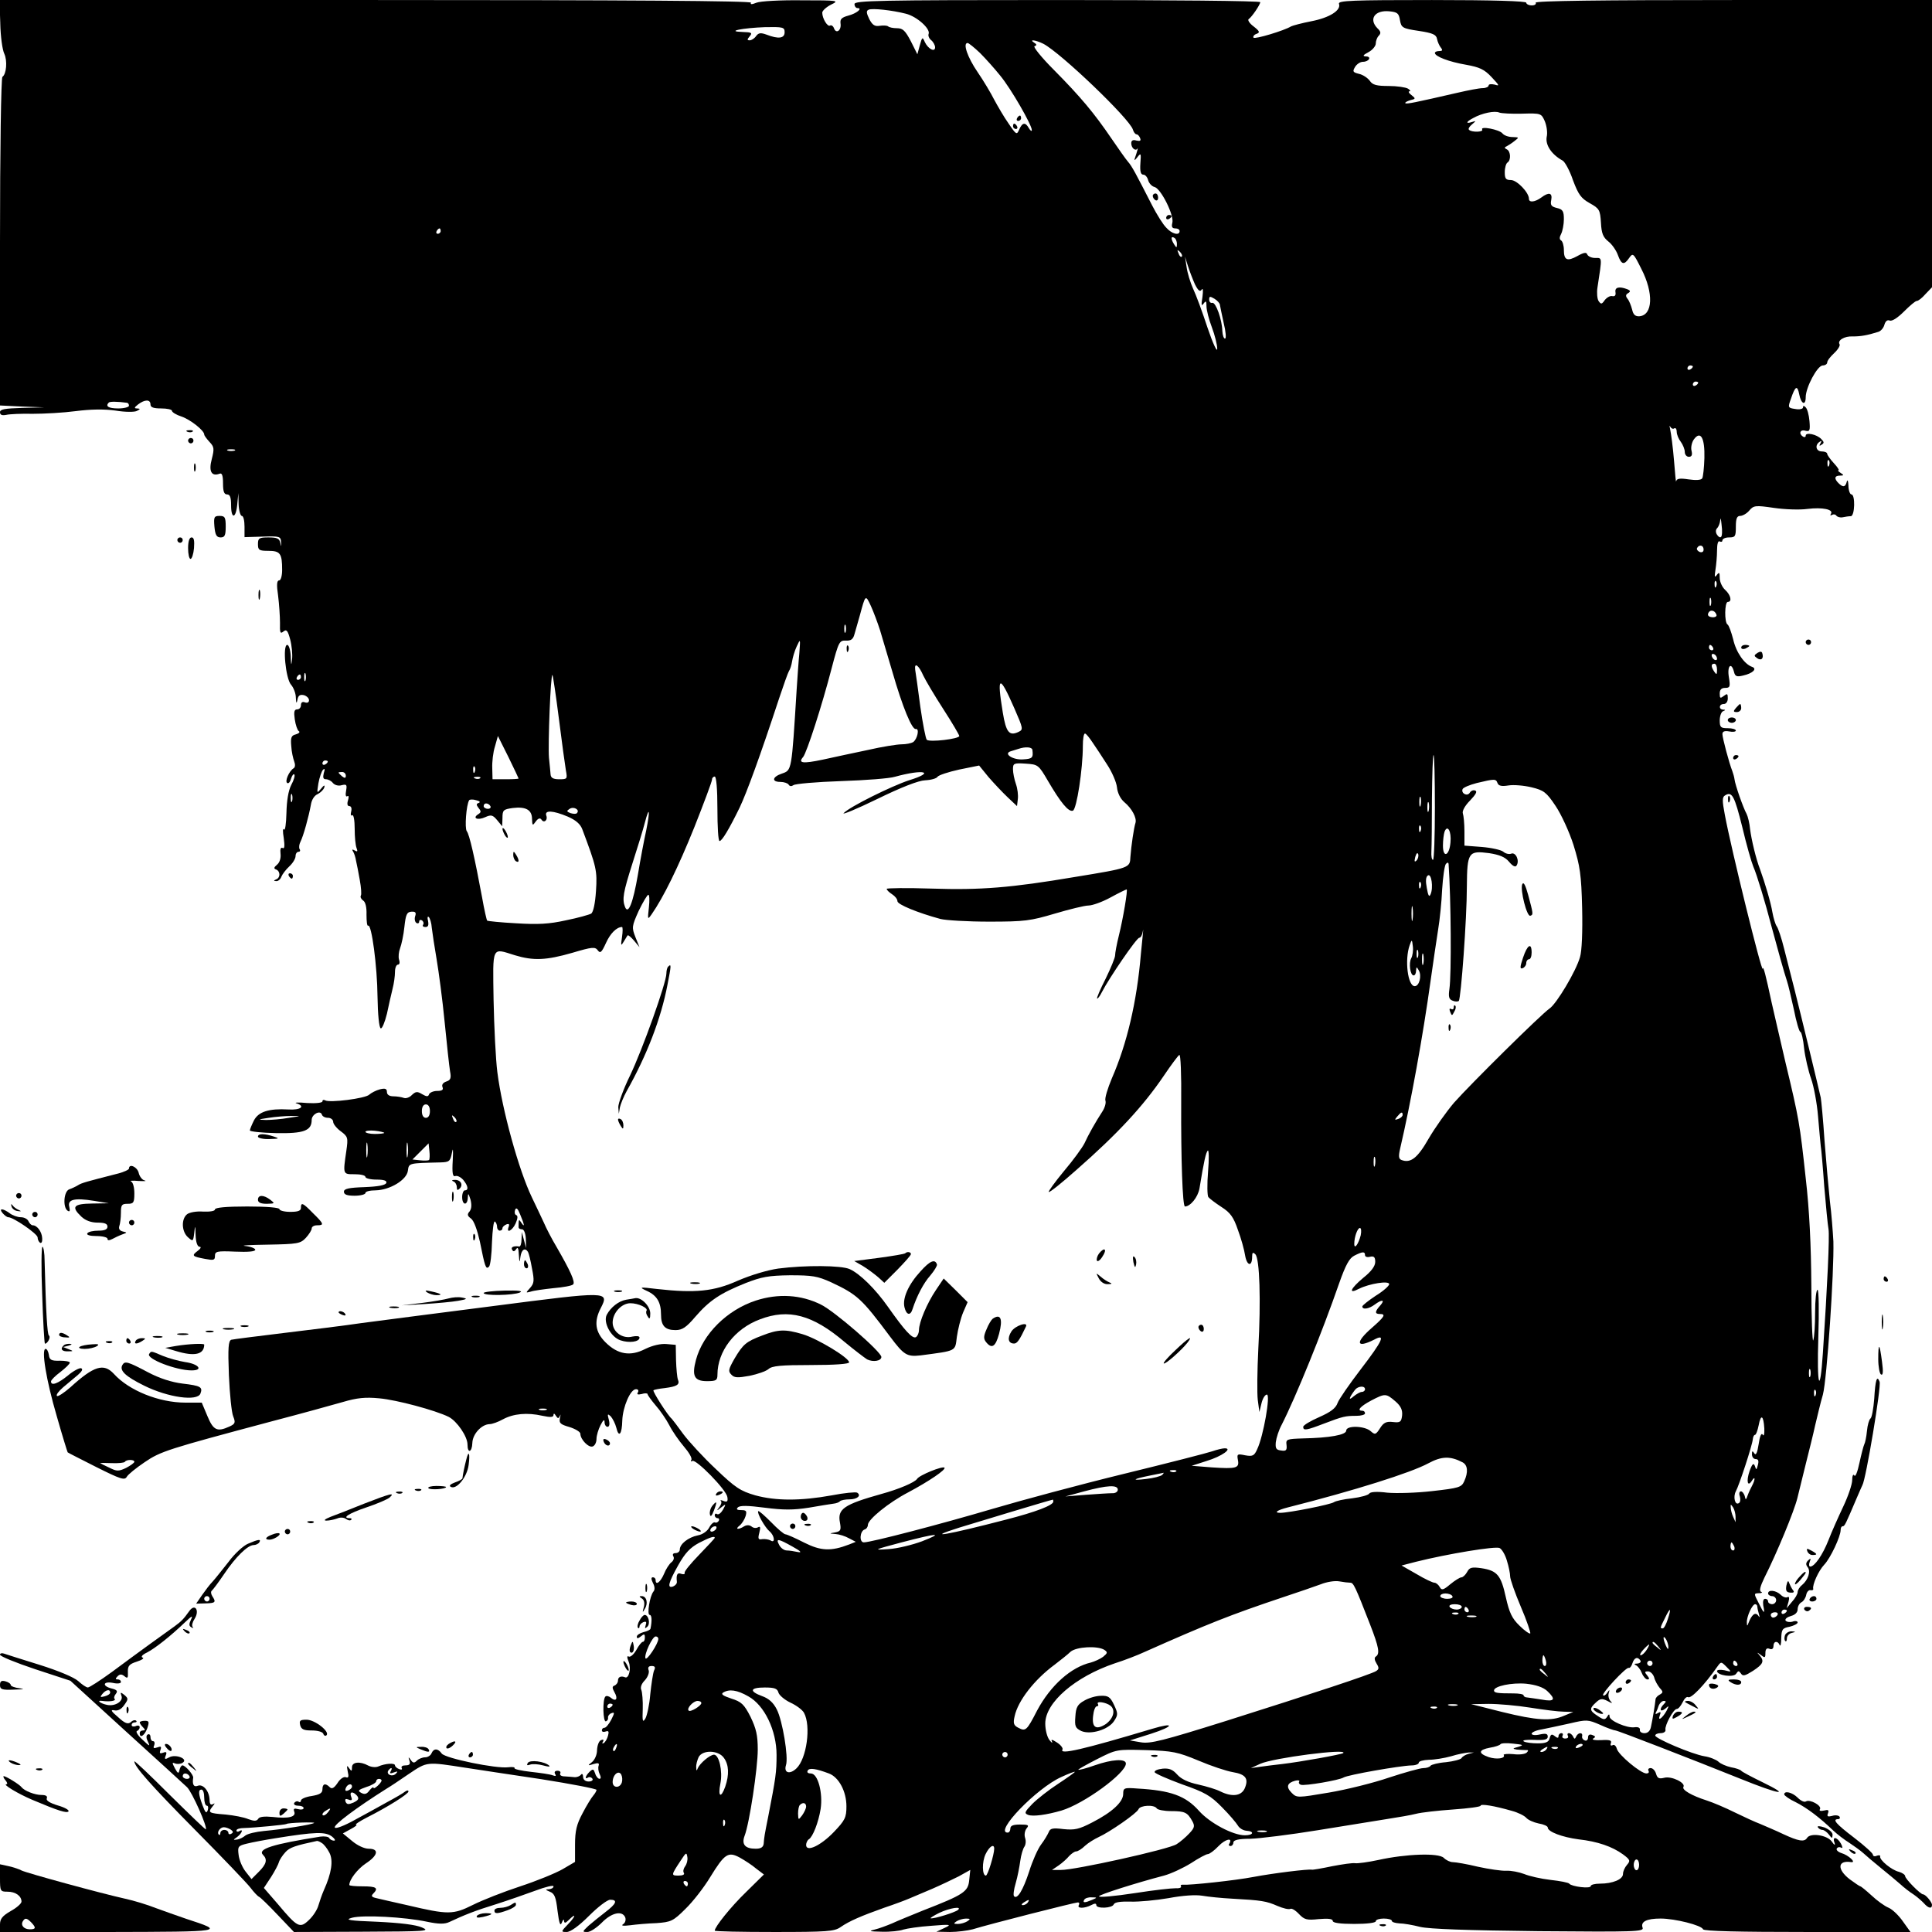 <?xml version="1.0" standalone="no"?>
<!DOCTYPE svg PUBLIC "-//W3C//DTD SVG 20010904//EN"
 "http://www.w3.org/TR/2001/REC-SVG-20010904/DTD/svg10.dtd">
<svg version="1.0" xmlns="http://www.w3.org/2000/svg"
 width="719pt" height="719pt" viewBox="0 0 719 719"
 preserveAspectRatio="xMidYMid meet">
<g transform="translate(0,719) scale(0.1,-0.1)"
fill="#000000" stroke="none">
<path d="M1 7103 c1 -49 8 -99 15 -113 12 -26 8 -76 -7 -86 -5 -3 -9 -274 -9
-614 l0 -609 83 -4 82 -3 -82 -2 c-65 -2 -83 -5 -83 -16 0 -10 7 -13 23 -10
12 3 57 5 99 4 43 0 115 4 160 10 55 7 105 8 148 2 36 -6 72 -6 80 -1 13 7 13
8 0 9 -12 0 -10 4 4 15 25 19 46 19 46 0 0 -11 11 -15 40 -15 22 0 40 -4 40
-9 0 -5 16 -15 35 -21 33 -11 85 -52 85 -67 0 -4 9 -16 20 -28 17 -18 18 -25
8 -64 -12 -45 -1 -65 29 -54 9 4 13 -6 13 -36 0 -30 4 -41 15 -41 11 0 15 -11
15 -40 0 -53 18 -51 23 3 l4 42 1 -42 c1 -24 7 -43 12 -43 6 0 10 -18 10 -40
l0 -39 68 2 c63 2 67 1 68 -21 1 -18 1 -19 -3 -2 -3 16 -12 20 -44 20 -35 0
-39 -3 -39 -25 0 -22 4 -25 39 -25 44 0 51 -10 51 -71 0 -22 -5 -39 -11 -39
-9 0 -10 -17 -4 -57 4 -32 7 -78 7 -101 -1 -37 1 -42 13 -32 11 9 16 4 25 -30
6 -23 9 -56 7 -73 -3 -27 -4 -25 -5 11 -1 23 -7 42 -13 42 -18 0 -6 -125 14
-148 9 -10 18 -32 18 -48 1 -22 3 -24 6 -8 3 16 9 20 24 17 10 -3 19 -11 19
-19 0 -8 -6 -11 -15 -8 -9 4 -15 0 -15 -10 0 -9 -6 -16 -14 -16 -11 0 -13 -9
-9 -37 3 -21 10 -41 15 -44 6 -3 0 -9 -11 -12 -17 -4 -20 -12 -17 -44 1 -21 7
-46 11 -57 4 -10 4 -21 -2 -25 -17 -10 -34 -49 -24 -55 5 -3 11 4 14 16 4 12
9 19 12 16 4 -3 -1 -21 -11 -39 -11 -22 -17 -59 -18 -105 -1 -40 -5 -67 -9
-61 -5 7 -5 -8 -1 -32 4 -29 3 -41 -4 -37 -7 4 -10 -4 -8 -21 2 -16 -3 -33
-13 -41 -12 -10 -13 -15 -3 -18 16 -7 16 -31 -1 -37 -9 -4 -9 -6 1 -6 7 -1 16
7 19 16 4 10 17 27 30 39 13 12 23 29 23 38 0 9 5 16 11 16 5 0 8 4 4 10 -3 5
-2 17 3 27 11 21 31 94 39 138 3 19 13 35 26 40 11 6 22 17 24 25 3 10 -2 8
-12 -5 -16 -19 -16 -18 -10 20 4 22 12 45 17 50 7 7 8 2 3 -12 -4 -17 -2 -23
8 -23 8 0 20 -6 26 -14 7 -8 21 -12 33 -8 18 4 20 2 16 -21 -3 -16 -1 -24 5
-20 5 3 6 -3 2 -16 -4 -13 -2 -21 5 -21 7 0 10 -8 7 -20 -3 -11 -1 -18 4 -14
5 3 9 -19 9 -50 0 -30 3 -62 7 -72 5 -13 3 -15 -7 -9 -9 5 -11 4 -6 -4 4 -6 9
-21 11 -34 3 -12 9 -44 14 -72 5 -27 7 -54 4 -58 -3 -5 1 -13 8 -18 9 -5 14
-25 13 -53 0 -25 2 -43 6 -41 13 8 34 -152 35 -264 1 -67 6 -116 12 -118 5 -2
15 22 23 54 7 32 16 74 21 93 5 19 9 47 9 63 0 15 5 27 11 27 6 0 8 8 4 19 -3
10 -1 29 4 42 5 13 13 49 16 79 5 46 9 56 26 57 15 1 19 -3 14 -17 -3 -10 -1
-21 5 -25 5 -3 10 -1 10 5 0 6 5 8 10 5 6 -4 8 -11 5 -16 -4 -5 0 -9 8 -9 11
0 13 7 10 23 -3 12 -2 18 3 14 4 -4 10 -22 11 -40 2 -18 10 -70 18 -117 8 -47
22 -152 30 -235 8 -82 17 -164 20 -182 5 -25 2 -33 -14 -38 -12 -4 -18 -12
-14 -21 4 -10 -2 -14 -20 -14 -14 0 -27 -6 -30 -12 -3 -10 -9 -10 -26 0 -18
11 -24 10 -38 -3 -8 -9 -22 -14 -30 -11 -8 3 -26 6 -39 6 -15 0 -24 6 -24 16
0 12 -6 15 -26 10 -15 -4 -32 -13 -40 -20 -14 -14 -147 -31 -164 -21 -5 3 -10
2 -10 -4 0 -5 -24 -8 -57 -6 -32 3 -50 2 -40 -1 35 -11 16 -26 -30 -23 -72 4
-111 -8 -128 -41 -8 -16 -15 -33 -15 -37 0 -4 44 -9 97 -10 104 -2 133 9 133
49 0 21 32 38 38 20 2 -7 12 -12 23 -12 10 0 19 -7 19 -15 0 -8 13 -24 28 -35
27 -20 28 -24 21 -73 -13 -89 -13 -87 31 -87 22 0 40 -4 40 -10 0 -5 18 -10
41 -10 28 0 39 -4 37 -12 -3 -9 -31 -14 -81 -16 -59 -2 -77 -6 -77 -17 0 -11
12 -15 40 -15 22 0 40 5 40 10 0 6 17 10 38 10 53 1 116 39 120 73 4 29 2 28
122 31 32 1 36 4 42 36 4 22 5 12 3 -28 -3 -48 0 -62 9 -59 7 3 20 -3 30 -14
18 -22 21 -39 6 -39 -5 0 -10 -11 -10 -25 0 -31 20 -33 21 -2 1 18 2 17 10 -7
5 -20 4 -34 -3 -44 -10 -11 -9 -17 5 -27 11 -8 23 -42 33 -86 19 -94 22 -105
34 -93 5 5 10 46 11 91 2 45 6 80 11 77 4 -3 8 -12 8 -20 0 -8 5 -14 10 -14 6
0 10 4 10 9 0 5 7 11 14 14 10 4 13 1 9 -9 -10 -26 14 -14 26 13 8 18 9 29 2
31 -5 2 -7 10 -4 19 4 11 10 6 19 -17 16 -38 18 -51 4 -30 -9 14 -10 13 -10
-17 0 -5 6 -8 13 -8 7 0 13 -15 14 -35 l1 -35 -8 30 -8 30 -1 -27 c0 -16 -4
-27 -8 -27 -21 3 -33 -2 -27 -12 4 -8 9 -7 15 2 6 10 9 3 10 -21 2 -30 3 -31
6 -7 4 27 17 35 28 18 3 -5 10 -33 15 -62 9 -45 8 -55 -7 -72 -17 -19 -17 -19
2 -14 11 4 49 9 85 13 36 3 69 9 73 14 9 8 -10 50 -62 140 -18 30 -39 71 -47
90 -9 19 -29 62 -45 95 -48 100 -110 323 -128 465 -6 47 -12 167 -14 268 -3
205 -8 194 79 167 69 -21 117 -19 214 9 74 22 85 23 95 9 9 -12 14 -8 30 27
16 36 40 60 60 60 3 0 3 -17 0 -37 -5 -33 -4 -35 6 -18 7 11 13 22 15 24 2 2
13 -7 24 -20 l20 -24 -15 37 c-14 36 -14 40 12 98 16 33 32 60 36 60 4 0 5
-21 2 -47 -5 -46 -5 -47 10 -26 44 63 99 175 159 324 36 91 66 171 66 178 0 6
5 11 10 11 6 0 10 -47 10 -120 0 -66 3 -120 8 -120 9 0 36 45 75 125 26 55 75
188 147 407 16 48 32 93 36 100 5 7 10 24 12 37 2 13 9 38 17 55 14 30 14 30
10 -24 -3 -30 -7 -91 -10 -135 -19 -307 -18 -301 -55 -314 -36 -12 -39 -31 -6
-31 14 0 28 -5 31 -10 4 -7 11 -7 18 -2 7 5 86 12 177 15 91 3 181 10 200 16
109 30 154 18 53 -13 -64 -21 -220 -98 -243 -122 -8 -8 48 15 124 52 90 44
154 69 179 70 22 1 43 7 46 13 4 6 40 18 81 27 l74 15 35 -43 c20 -23 52 -57
71 -75 l35 -33 3 26 c2 14 -1 39 -7 56 -6 17 -11 42 -11 55 0 22 3 24 47 21
46 -3 48 -4 83 -64 48 -82 77 -117 93 -111 14 5 37 155 37 241 0 25 3 46 8 46
4 0 16 -15 28 -33 12 -17 36 -54 54 -82 18 -27 35 -66 37 -85 2 -21 13 -43 27
-55 29 -24 47 -59 42 -77 -6 -18 -16 -86 -19 -127 -2 -41 0 -41 -208 -75 -237
-40 -350 -49 -531 -43 -93 3 -168 2 -168 -1 0 -4 9 -13 20 -20 11 -7 20 -18
20 -26 0 -12 75 -43 160 -66 19 -5 101 -10 181 -10 133 0 154 3 245 30 54 16
111 30 125 30 14 0 51 13 82 30 31 17 58 30 60 30 5 0 -13 -108 -29 -172 -8
-32 -14 -65 -14 -74 0 -8 -16 -47 -35 -86 -20 -39 -34 -72 -32 -74 2 -2 10 8
18 24 26 51 129 202 139 202 5 0 11 10 13 23 2 12 2 6 0 -13 -2 -19 -5 -51 -7
-70 -15 -179 -52 -335 -108 -463 -16 -38 -27 -75 -24 -83 3 -8 -2 -26 -11 -40
-26 -40 -52 -86 -67 -119 -8 -16 -42 -63 -76 -103 -34 -41 -59 -76 -57 -78 3
-3 49 34 103 82 154 135 249 238 325 350 27 40 53 75 58 78 5 3 8 -71 7 -177
-1 -210 5 -387 14 -387 20 0 48 34 54 67 17 104 24 134 31 141 4 4 5 -31 1
-78 -4 -47 -3 -90 1 -95 5 -6 26 -22 49 -37 33 -21 45 -38 61 -85 12 -32 24
-75 27 -96 7 -39 26 -42 26 -4 0 16 3 18 12 9 16 -16 21 -170 11 -352 -4 -80
-5 -165 -2 -190 l6 -45 8 33 c4 17 13 32 20 32 14 0 -13 -155 -36 -203 -11
-25 -17 -28 -45 -23 -29 6 -31 5 -27 -17 6 -31 -5 -34 -97 -28 l-75 6 56 18
c56 17 98 47 67 47 -8 0 -29 -5 -46 -11 -17 -6 -165 -44 -329 -84 -164 -40
-383 -99 -488 -130 -193 -57 -453 -125 -480 -125 -18 0 -15 42 3 48 7 2 12 10
12 17 0 20 77 83 150 121 77 41 142 85 135 92 -7 7 -94 -28 -102 -42 -9 -13
-67 -38 -133 -56 -139 -39 -164 -56 -154 -106 5 -28 3 -33 -18 -37 -23 -4 -23
-4 2 -6 14 -1 36 -8 50 -16 l25 -13 -25 -10 c-68 -26 -105 -24 -167 7 -33 17
-65 31 -70 31 -5 0 -29 20 -53 45 -24 24 -45 43 -48 41 -6 -6 25 -61 42 -75
19 -16 22 -46 4 -34 -7 4 -21 6 -31 5 -15 -3 -17 1 -11 24 5 20 4 25 -5 20 -7
-4 -17 -3 -24 3 -8 6 -18 6 -27 1 -22 -14 -36 -12 -18 2 9 7 19 23 23 36 5 18
3 22 -16 22 -16 0 -20 3 -13 10 8 8 38 7 100 -1 70 -9 106 -9 164 0 41 7 83
14 92 15 10 1 21 5 24 9 4 4 20 7 35 7 29 0 46 14 29 25 -5 3 -48 -1 -94 -10
-116 -21 -208 -21 -285 0 -55 16 -74 28 -147 98 -46 43 -100 102 -121 130 -21
29 -40 54 -43 57 -14 11 -72 102 -68 106 2 2 21 6 41 8 47 6 58 13 50 32 -3 8
-6 41 -7 72 l-1 57 -34 3 c-22 2 -52 -5 -79 -18 -56 -29 -103 -21 -149 25 -38
38 -43 77 -17 127 32 63 29 63 -396 8 -212 -27 -434 -56 -495 -64 -60 -9 -191
-25 -290 -37 -99 -12 -186 -23 -194 -25 -11 -4 -13 -29 -9 -132 3 -70 10 -139
16 -153 9 -23 8 -28 -14 -38 -46 -21 -60 -14 -82 39 l-21 50 -61 0 c-98 0
-210 45 -266 107 -38 41 -74 30 -162 -50 -24 -21 -47 -36 -50 -32 -4 4 7 18
23 32 17 14 41 34 55 46 15 13 20 22 12 25 -6 2 -29 -10 -49 -27 -37 -30 -63
-40 -63 -22 0 5 16 21 35 35 19 15 35 30 35 35 0 4 -17 7 -37 7 -32 -1 -39 3
-41 22 -2 12 -7 22 -12 22 -17 0 2 -116 41 -249 21 -74 40 -135 41 -136 2 -2
50 -26 107 -55 90 -45 105 -50 113 -36 5 9 35 33 66 54 60 41 86 49 472 152
107 28 227 61 265 72 54 16 85 19 137 14 65 -6 207 -44 258 -69 31 -16 70 -73
70 -103 0 -35 17 -29 18 6 1 33 34 69 64 70 10 0 32 8 50 18 39 21 90 26 147
13 29 -6 41 -6 41 3 0 7 4 6 9 -3 7 -11 10 -11 15 0 3 8 3 4 0 -8 -4 -19 1
-24 36 -34 22 -7 40 -18 40 -25 0 -21 31 -53 46 -47 8 3 14 15 14 28 0 12 7
36 15 51 10 20 15 23 15 12 0 -10 5 -18 11 -18 7 0 9 10 5 26 -6 22 -5 24 7
13 7 -8 17 -27 21 -43 9 -38 21 -24 22 28 2 50 30 116 51 116 8 0 11 -5 7 -12
-5 -8 0 -9 14 -6 12 4 22 3 22 0 0 -4 14 -23 30 -42 17 -19 40 -53 51 -74 11
-22 36 -58 54 -79 19 -22 32 -44 28 -50 -3 -6 -2 -7 4 -4 13 8 126 -107 130
-134 3 -17 -1 -20 -14 -15 -10 4 -14 4 -10 0 4 -4 1 -14 -6 -23 -11 -14 -10
-15 7 -1 18 14 19 14 7 -8 -7 -12 -16 -20 -22 -17 -5 4 -9 1 -9 -4 0 -6 5 -11
11 -11 5 0 7 -5 4 -10 -4 -6 -10 -8 -14 -6 -4 3 -14 -5 -21 -18 -7 -14 -25
-27 -43 -30 -35 -7 -67 -32 -67 -53 0 -7 -7 -13 -16 -13 -9 0 -12 -5 -8 -12 4
-6 1 -16 -7 -22 -8 -6 -21 -26 -28 -44 -13 -30 -31 -44 -31 -22 0 6 -5 10 -10
10 -7 0 -7 -7 0 -21 7 -13 8 -25 2 -32 -14 -17 -25 -87 -14 -87 8 0 9 -22 3
-51 0 -4 -12 -10 -26 -13 -14 -4 -25 -11 -25 -17 0 -8 5 -7 15 1 12 10 15 10
15 -4 0 -9 -3 -16 -7 -16 -5 0 -16 -14 -25 -31 -10 -17 -22 -27 -28 -24 -7 4
-7 -3 0 -20 10 -25 0 -64 -14 -57 -15 6 -26 1 -26 -12 0 -8 -6 -16 -13 -19 -9
-3 -9 -9 0 -25 14 -24 6 -37 -14 -20 -7 6 -17 8 -20 4 -11 -11 -9 -96 2 -92 6
2 9 8 8 14 -1 5 4 13 12 16 13 5 13 2 0 -24 -9 -17 -20 -30 -25 -30 -6 0 -10
-4 -10 -10 0 -5 6 -7 14 -4 11 4 13 0 9 -15 -3 -12 -10 -24 -16 -28 -6 -3 -7
-1 -3 5 4 7 2 10 -7 6 -8 -3 -14 -19 -15 -37 0 -18 -9 -37 -19 -45 -17 -13
-16 -14 6 -7 17 5 22 4 19 -6 -3 -8 -1 -22 4 -32 5 -10 5 -17 -1 -17 -5 0 -13
9 -16 20 -6 17 -8 18 -21 6 -16 -16 -19 -30 -5 -21 5 3 12 1 16 -5 3 -5 -3
-10 -14 -10 -13 0 -21 7 -21 18 0 9 -4 13 -8 7 -4 -5 -14 -9 -22 -9 -8 1 -25
2 -38 3 -13 0 -20 5 -17 11 3 5 -1 10 -10 10 -10 0 -13 -5 -9 -12 5 -8 2 -9
-9 -5 -10 4 -46 9 -82 13 -35 4 -63 10 -60 14 2 3 -8 5 -23 3 -45 -6 -234 33
-248 51 -14 20 -30 20 -38 1 -3 -8 -14 -15 -24 -15 -10 0 -24 -6 -30 -12 -10
-10 -15 -10 -23 2 -9 13 -10 12 -5 -3 4 -12 0 -17 -15 -17 -11 0 -17 -4 -14
-10 3 -6 -1 -7 -9 -4 -9 3 -16 10 -16 14 0 10 -37 7 -62 -4 -9 -4 -25 -3 -37
3 -31 17 -61 14 -61 -6 0 -16 -2 -16 -11 -3 -8 12 -9 9 -5 -12 5 -21 3 -26 -7
-22 -8 3 -22 -7 -31 -22 -13 -19 -21 -23 -29 -15 -16 16 -27 13 -27 -8 0 -14
-10 -20 -40 -25 -22 -3 -40 -11 -40 -17 0 -5 -4 -8 -9 -4 -5 3 -12 1 -16 -5
-3 -5 3 -10 14 -10 12 0 21 -4 21 -9 0 -5 -9 -7 -20 -4 -15 4 -19 2 -15 -9 8
-20 -21 -27 -80 -20 -31 3 -50 1 -54 -7 -6 -9 -15 -9 -37 -1 -16 7 -54 14 -84
17 -64 5 -67 7 -49 30 9 11 10 14 2 9 -9 -5 -13 0 -13 16 -1 32 -24 60 -44 52
-15 -6 -21 5 -17 30 2 10 -29 46 -40 46 -4 0 -9 -8 -11 -17 -3 -15 -6 -14 -17
6 -11 21 -11 23 1 18 8 -3 21 -2 28 3 22 14 -26 33 -50 20 -16 -9 -19 -8 -13
7 5 12 2 15 -10 10 -12 -4 -14 -2 -10 10 5 13 2 15 -11 10 -14 -5 -17 -3 -12
8 3 8 1 15 -4 15 -6 0 -10 7 -10 16 0 8 -5 12 -10 9 -7 -4 -6 -14 1 -28 9 -18
5 -16 -20 8 -18 16 -27 31 -21 33 5 2 10 8 10 14 0 6 -7 8 -15 4 -8 -3 -15 -1
-15 4 0 6 5 10 12 10 6 0 8 3 5 6 -4 4 -13 2 -20 -5 -11 -9 -22 -5 -48 19 -25
21 -29 28 -14 25 13 -3 26 3 37 19 16 22 16 25 1 38 -14 11 -16 11 -11 -3 8
-20 -23 -40 -53 -34 -25 5 -42 18 -19 15 27 -4 53 0 47 7 -4 3 -2 12 4 19 8
10 5 15 -15 20 -37 9 -33 28 4 21 17 -4 30 -2 30 3 0 6 -5 10 -12 10 -9 0 -9
3 0 12 8 8 15 8 25 0 12 -10 14 -7 13 15 -1 23 5 30 33 39 19 6 29 13 22 15
-8 3 -1 11 16 19 31 16 89 62 142 113 25 24 30 26 22 10 -8 -17 -8 -24 1 -29
7 -4 10 -3 5 1 -4 5 -1 18 7 30 20 31 2 59 -19 30 -22 -31 -30 -39 -56 -58
-13 -9 -53 -38 -89 -64 -36 -26 -100 -73 -143 -105 -44 -32 -84 -58 -90 -58
-6 0 -22 11 -36 24 -16 14 -73 38 -143 60 -65 20 -124 39 -133 42 -8 3 -15 1
-15 -4 0 -6 59 -30 131 -54 l131 -43 206 -188 c114 -103 216 -197 228 -208 19
-18 77 -149 70 -157 -2 -1 -62 57 -135 129 -72 72 -131 128 -131 124 0 -19 59
-86 226 -255 101 -102 193 -198 206 -215 12 -16 27 -32 32 -34 5 -2 36 -32 69
-67 l61 -64 256 1 c238 1 253 2 220 16 -23 10 -81 17 -165 21 -106 4 -124 7
-95 15 41 11 196 3 280 -15 43 -9 65 -9 82 -1 55 26 98 43 173 66 44 14 110
37 148 51 37 14 67 21 67 16 0 -6 -8 -10 -17 -11 -14 0 -14 -2 3 -9 18 -7 23
-20 29 -72 6 -46 10 -58 16 -43 4 11 8 14 8 7 1 -10 5 -10 17 2 29 29 28 16
-1 -14 -28 -29 -28 -30 -6 -30 14 0 45 22 83 60 33 33 68 60 79 60 29 0 23
-15 -18 -46 -21 -16 -49 -39 -63 -51 -23 -22 -24 -23 -4 -23 11 0 35 16 54 35
36 37 76 46 87 19 3 -9 0 -20 -8 -25 -9 -6 0 -7 26 -4 22 3 66 7 98 8 54 4 62
7 108 53 28 27 69 80 92 118 54 88 67 96 110 73 18 -10 46 -28 61 -41 l29 -22
-66 -65 c-57 -55 -117 -130 -117 -144 0 -3 99 -5 221 -5 197 0 224 2 247 18
33 23 78 42 162 72 36 12 79 28 95 35 17 7 55 23 85 36 30 13 74 34 98 46 l43
24 -4 -38 c-4 -43 -20 -54 -172 -113 -44 -18 -96 -39 -115 -48 -19 -8 -48 -19
-65 -23 -24 -6 -19 -7 27 -8 31 -1 67 3 80 8 13 4 59 11 103 14 74 6 78 5 50
-8 l-30 -14 50 -1 c28 0 66 5 85 10 61 19 380 100 391 100 6 0 7 -4 4 -10 -8
-13 21 -13 46 0 13 7 19 7 19 0 0 -14 60 -12 65 3 4 8 24 11 63 10 31 -1 95 5
141 13 53 10 100 13 125 9 23 -4 73 -9 111 -11 110 -6 128 -9 169 -27 21 -9
42 -14 48 -11 5 3 19 -5 32 -19 20 -21 29 -24 74 -19 35 3 52 1 52 -7 0 -7 27
-11 80 -11 47 0 80 4 80 10 0 6 14 10 30 10 17 0 30 -4 30 -9 0 -4 12 -8 28
-9 15 0 50 -6 77 -13 34 -8 172 -13 442 -16 359 -3 392 -2 386 13 -8 22 14 34
67 34 53 0 153 -25 158 -40 3 -7 134 -10 388 -10 l384 0 -28 39 c-15 22 -39
45 -53 51 -15 6 -44 27 -64 46 -21 19 -39 34 -42 34 -2 0 -20 12 -39 26 -48
37 -46 72 5 64 21 -3 -9 26 -37 34 -12 4 -20 12 -16 17 3 5 10 6 16 3 6 -4 6
2 -1 15 -14 25 -33 28 -24 4 4 -12 0 -11 -11 5 -18 23 -79 32 -91 12 -10 -16
-32 -12 -88 14 -29 14 -68 30 -86 38 -19 7 -62 27 -95 43 -34 17 -81 37 -106
45 -53 17 -92 39 -85 50 9 15 -44 41 -71 34 -20 -5 -26 -2 -31 15 -3 11 -12
21 -20 21 -8 0 -11 -5 -8 -10 3 -6 0 -10 -8 -10 -21 0 -104 69 -110 92 -3 11
-10 17 -16 13 -6 -3 -9 0 -6 8 4 10 -4 13 -36 11 -23 -1 -36 1 -30 6 10 5 9 9
-3 13 -10 4 -16 1 -16 -9 0 -9 -6 -14 -12 -11 -7 2 -12 10 -10 16 3 15 -15 14
-22 -1 -5 -11 -7 -11 -12 0 -3 6 -10 12 -15 12 -6 0 -7 -5 -4 -10 3 -6 -1 -10
-10 -10 -9 0 -13 5 -10 10 3 6 1 10 -4 10 -6 0 -11 -5 -11 -11 0 -8 -4 -8 -14
0 -11 9 -15 7 -19 -8 -3 -14 -14 -19 -44 -19 -21 0 -45 3 -52 7 -8 5 9 7 38 6
39 -2 51 1 51 12 0 11 -7 13 -30 8 -17 -4 -30 -2 -30 3 0 5 17 13 38 16 20 4
67 14 103 22 64 15 68 15 114 -5 26 -12 52 -21 57 -21 8 0 284 -107 463 -179
148 -60 194 -67 85 -14 -41 20 -77 39 -80 43 -3 4 -20 10 -38 13 -18 4 -39 13
-47 21 -8 7 -31 17 -52 20 -47 8 -183 66 -183 77 0 5 9 9 20 9 12 0 20 6 18
13 -3 16 30 77 42 77 6 0 15 11 22 25 6 13 15 22 20 19 11 -7 61 45 108 112
15 21 15 21 35 1 20 -20 20 -20 -7 -13 -16 3 -28 2 -28 -3 0 -16 61 -25 71
-10 8 12 10 12 18 1 7 -11 15 -9 45 10 38 25 43 36 24 58 -11 12 -10 12 5 1
15 -12 17 -11 17 7 0 15 5 20 15 16 9 -4 15 0 15 10 0 19 16 21 23 4 3 -7 6 4
6 25 1 33 4 38 31 43 16 4 30 11 30 16 0 5 -9 7 -19 3 -11 -3 -22 -1 -26 4 -3
6 6 13 20 17 15 4 25 13 25 25 0 10 6 22 14 26 8 4 16 17 18 28 2 11 10 19 16
17 7 -1 11 1 10 5 -4 15 20 68 41 90 23 24 61 105 61 129 0 8 3 14 8 14 7 0
11 9 51 103 11 26 21 48 22 50 13 21 71 368 64 385 -10 26 -16 6 -20 -64 -3
-37 -9 -70 -14 -73 -5 -4 -11 -24 -13 -46 -2 -22 -7 -45 -10 -50 -3 -6 -11
-37 -18 -69 -7 -33 -15 -54 -19 -47 -4 7 -8 -1 -8 -17 0 -16 -15 -60 -33 -98
-18 -38 -43 -94 -55 -125 -22 -56 -52 -99 -68 -99 -5 0 -6 8 -2 18 5 13 4 14
-6 5 -9 -9 -9 -16 -2 -25 13 -15 2 -48 -21 -67 -9 -7 -16 -19 -16 -26 0 -7 -9
-23 -21 -36 l-20 -24 7 24 c4 15 2 21 -4 17 -6 -3 -17 1 -25 9 -18 17 -47 20
-47 5 0 -5 7 -10 15 -10 8 0 15 -7 15 -15 0 -8 -7 -15 -15 -15 -8 0 -15 5 -15
10 0 6 -5 10 -11 10 -7 0 -9 -10 -7 -25 7 -33 3 -32 -16 7 -20 39 -20 38 2 39
9 0 12 3 6 5 -8 3 -3 21 12 52 47 93 111 248 123 297 7 28 21 86 32 130 11 44
27 107 34 140 8 33 20 85 29 115 15 57 42 456 39 570 -2 36 -7 103 -13 150 -5
47 -14 148 -20 225 -5 77 -12 149 -14 160 -7 32 -75 313 -97 400 -11 44 -29
113 -39 153 -10 41 -23 79 -28 85 -5 7 -12 30 -16 52 -6 37 -28 110 -46 160
-15 38 -32 110 -37 149 -2 22 -8 47 -13 57 -12 21 -43 109 -45 129 -1 8 -5 22
-8 30 -12 30 -37 124 -37 138 0 10 8 13 25 10 14 -3 25 -1 25 3 0 5 -13 9 -30
9 -26 0 -30 3 -30 29 0 16 6 32 12 34 10 4 10 6 1 6 -18 1 -16 21 2 21 9 0 15
9 15 21 0 18 -2 19 -15 9 -13 -10 -15 -9 -15 9 0 14 6 21 20 21 18 0 20 4 14
40 -7 42 9 58 19 20 4 -17 10 -20 34 -14 36 8 53 25 34 32 -29 10 -60 54 -71
103 -7 27 -16 52 -21 55 -12 7 -11 84 1 84 17 0 11 26 -10 45 -11 10 -20 30
-20 44 0 21 -2 23 -11 11 -8 -11 -9 -7 -5 19 3 18 6 51 6 73 0 24 4 37 10 33
6 -3 10 -1 10 4 0 6 11 11 25 11 23 0 25 4 25 40 0 30 4 40 16 40 9 0 25 9 34
20 16 19 23 20 91 10 41 -6 97 -8 125 -4 57 7 98 -2 88 -18 -4 -6 -2 -8 4 -4
6 3 13 2 16 -3 4 -5 14 -8 24 -6 9 2 23 4 30 4 15 1 17 81 2 81 -5 0 -11 15
-11 33 -1 17 -3 24 -6 15 -5 -21 -14 -23 -31 -6 -17 17 -15 28 6 28 14 0 15 2
2 10 -8 5 -12 10 -8 10 4 0 -4 12 -17 26 -14 15 -25 31 -25 35 0 5 -9 9 -20 9
-22 0 -27 24 -8 36 7 5 8 3 3 -6 -6 -9 -4 -11 4 -5 10 6 10 10 -1 21 -17 18
-58 26 -58 13 0 -6 -4 -7 -10 -4 -17 11 -11 28 9 22 16 -4 18 1 15 36 -2 23
-8 45 -14 51 -7 7 -10 7 -10 0 0 -6 -13 -9 -29 -6 -27 4 -28 5 -16 38 16 48
24 52 31 16 7 -36 24 -43 24 -10 0 36 43 117 63 118 9 0 17 5 17 11 0 7 12 22
26 35 14 13 23 28 20 33 -9 14 18 31 50 29 28 0 53 4 94 17 10 3 20 15 23 27
4 13 11 19 20 15 9 -3 30 11 53 34 21 21 42 39 47 39 6 0 20 11 33 26 l24 25
0 535 0 534 -741 0 c-491 0 -738 -3 -734 -10 3 -5 -3 -10 -14 -10 -12 0 -21 5
-21 10 0 6 -124 10 -351 10 -296 0 -350 -2 -346 -14 9 -24 -35 -52 -103 -65
-36 -7 -69 -16 -75 -19 -26 -16 -136 -49 -140 -42 -3 4 2 11 11 14 14 5 12 10
-11 28 -15 11 -23 24 -18 27 12 8 43 54 43 63 0 5 -340 8 -755 8 -664 0 -755
-2 -755 -15 0 -8 5 -15 11 -15 21 0 -3 -20 -34 -28 -25 -7 -31 -13 -29 -29 4
-26 -16 -40 -24 -19 -3 9 -10 14 -15 11 -9 -6 -29 26 -29 48 0 7 15 21 33 30
31 15 28 16 -110 16 -78 1 -153 -3 -168 -9 -17 -7 -24 -7 -20 0 4 7 -466 10
-1395 10 l-1402 0 3 -87z m3370 36 c41 -10 92 -56 85 -75 -3 -7 2 -18 10 -24
8 -7 14 -19 14 -26 0 -20 -26 -6 -38 19 -9 21 -10 20 -19 -12 l-9 -33 -24 48
c-21 40 -30 49 -52 49 -14 0 -29 3 -33 7 -4 3 -17 4 -31 2 -18 -3 -27 2 -39
25 -11 23 -12 31 -2 35 14 6 87 -2 138 -15z m1839 -24 c5 -28 9 -31 70 -40 53
-8 65 -14 68 -30 2 -11 9 -26 14 -32 8 -10 6 -13 -6 -13 -9 0 -16 -3 -16 -7 0
-13 52 -33 116 -44 50 -9 68 -17 95 -46 29 -31 31 -34 12 -28 -13 3 -23 2 -23
-3 0 -5 -10 -10 -22 -10 -13 0 -54 -8 -93 -17 -161 -37 -190 -43 -195 -39 -2
3 6 7 18 11 21 5 21 6 5 19 -10 7 -13 14 -8 14 6 0 3 5 -5 10 -8 5 -41 10 -72
10 -45 0 -60 4 -70 19 -8 11 -26 23 -40 26 -24 6 -25 9 -15 26 6 10 19 19 29
19 23 0 34 20 11 20 -13 1 -11 5 10 16 15 8 27 23 27 32 0 10 5 23 11 29 9 9
8 16 -5 28 -33 34 -10 68 44 63 30 -3 36 -7 40 -33z m-2290 -45 c0 -23 -23
-26 -67 -9 -22 8 -30 7 -39 -5 -6 -9 -17 -16 -24 -16 -10 0 -10 3 0 15 11 13
7 15 -26 16 -66 2 0 15 84 18 66 1 72 0 72 -19z m963 -43 c65 -34 320 -278
333 -319 3 -10 9 -18 14 -18 4 0 10 -6 13 -14 4 -10 0 -12 -14 -9 -13 4 -19 0
-19 -10 0 -18 16 -31 23 -20 4 9 -1 -12 -10 -37 -3 -8 1 -7 9 4 14 18 15 17
12 -22 -2 -29 1 -42 11 -42 7 0 15 -9 18 -21 3 -11 14 -23 24 -25 24 -7 73
-105 66 -133 -4 -15 -1 -21 11 -21 9 0 16 -4 16 -10 0 -18 -29 -11 -50 13 -12
12 -35 49 -52 82 -61 119 -75 146 -90 163 -8 9 -36 49 -62 87 -64 94 -114 154
-214 255 -46 46 -78 86 -72 88 9 3 9 7 -1 13 -22 14 6 10 34 -4z m-236 -34
c21 -21 55 -59 75 -84 40 -48 118 -184 118 -203 0 -6 -5 -3 -11 7 -13 23 -24
22 -36 -5 -9 -21 -11 -20 -40 23 -17 24 -40 64 -53 88 -12 24 -40 71 -62 103
-37 54 -56 108 -37 108 4 0 25 -17 46 -37z m2018 -226 c70 2 71 1 84 -28 7
-17 11 -43 7 -59 -5 -30 18 -65 60 -88 8 -5 26 -37 38 -73 20 -53 30 -67 62
-85 36 -20 39 -25 42 -73 2 -40 8 -54 28 -70 13 -10 29 -33 35 -50 13 -36 23
-39 42 -11 14 20 16 18 45 -40 47 -91 43 -173 -7 -177 -15 -1 -23 6 -27 25 -4
15 -11 33 -17 40 -8 10 -7 16 2 21 10 6 9 10 -4 15 -29 11 -46 7 -43 -11 2
-12 -2 -17 -12 -15 -8 2 -20 -5 -28 -15 -11 -16 -14 -16 -23 -3 -5 8 -7 31 -4
50 18 117 18 110 -9 110 -13 0 -26 6 -29 13 -3 9 -12 8 -37 -6 -38 -21 -50
-15 -50 23 0 16 -5 32 -10 35 -7 4 -7 12 0 25 5 10 10 35 10 54 0 30 -4 37
-26 42 -21 5 -25 11 -21 30 5 27 -9 30 -37 9 -23 -17 -46 -20 -46 -5 0 24 -45
70 -67 70 -19 0 -23 5 -23 29 0 17 5 33 10 36 14 9 12 42 -2 49 -9 4 -10 8 -2
11 6 3 20 12 30 20 18 14 18 14 -7 15 -15 0 -32 6 -38 14 -12 14 -83 28 -75
14 6 -10 -40 -11 -49 -1 -4 3 1 12 11 20 16 14 16 14 0 9 -25 -8 -22 1 5 15
32 18 80 28 97 20 8 -3 47 -5 85 -4z m-4025 -437 c0 -5 -5 -10 -11 -10 -5 0
-7 5 -4 10 3 6 8 10 11 10 2 0 4 -4 4 -10z m2740 -48 c0 -15 -2 -15 -10 -2
-13 20 -13 33 0 25 6 -3 10 -14 10 -23z m18 -47 c-3 -3 -9 2 -12 12 -6 14 -5
15 5 6 7 -7 10 -15 7 -18z m49 -103 c12 -24 19 -29 25 -20 5 8 6 -3 3 -27 -5
-30 -4 -36 4 -25 9 12 11 10 11 -10 0 -14 9 -49 20 -78 11 -29 20 -65 20 -80
0 -15 -16 19 -36 78 -19 58 -43 123 -54 146 -10 22 -21 58 -24 80 l-6 39 11
-35 c6 -19 18 -50 26 -68z m93 -77 c1 -5 7 -36 14 -67 8 -32 10 -58 5 -58 -5
0 -9 12 -10 28 -1 42 -24 107 -37 105 -7 -2 -12 4 -12 12 0 13 3 13 20 3 11
-7 20 -17 20 -23z m1760 -229 c0 -3 -4 -8 -10 -11 -5 -3 -10 -1 -10 4 0 6 5
11 10 11 6 0 10 -2 10 -4z m20 -60 c0 -3 -4 -8 -10 -11 -5 -3 -10 -1 -10 4 0
6 5 11 10 11 6 0 10 -2 10 -4z m-5847 -75 c4 -1 7 -5 7 -11 0 -5 -18 -10 -40
-10 -36 0 -49 8 -35 22 4 4 32 4 68 -1z m5758 -95 c5 3 9 -3 9 -13 0 -10 7
-27 15 -37 8 -11 15 -28 15 -38 0 -10 7 -18 15 -18 11 0 14 7 10 23 -3 12 1
31 9 42 25 34 41 5 39 -70 -1 -36 -5 -70 -8 -75 -4 -7 -24 -8 -51 -4 -33 5
-44 3 -46 -7 -1 -8 -4 27 -8 76 -4 50 -11 101 -14 115 -3 14 -4 19 0 12 3 -6
10 -10 15 -6z m-5358 -83 c-7 -2 -19 -2 -25 0 -7 3 -2 5 12 5 14 0 19 -2 13
-5z m5934 -55 c-3 -8 -6 -5 -6 6 -1 11 2 17 5 13 3 -3 4 -12 1 -19z m-402
-266 c-3 -4 -10 0 -15 8 -6 9 -5 19 0 24 6 6 11 19 12 31 1 11 3 3 5 -19 3
-21 2 -41 -2 -44z m-65 -47 c0 -9 -6 -12 -15 -9 -8 4 -12 10 -9 15 8 14 24 10
24 -6z m47 -137 c-3 -8 -6 -5 -6 6 -1 11 2 17 5 13 3 -3 4 -12 1 -19z m-3112
-163 c8 -27 29 -97 46 -155 38 -132 73 -216 87 -213 15 3 6 -38 -10 -49 -7 -4
-26 -8 -43 -8 -16 0 -73 -9 -125 -21 -52 -11 -128 -27 -168 -36 -76 -16 -93
-13 -73 10 14 18 70 191 106 330 26 99 29 104 53 103 19 -1 27 5 32 24 4 14
13 45 20 70 21 78 21 78 41 35 10 -22 25 -62 34 -90z m3092 93 c-3 -7 -5 -2
-5 12 0 14 2 19 5 13 2 -7 2 -19 0 -25z m21 -36 c2 -6 -6 -10 -16 -9 -12 1
-18 6 -15 14 6 16 25 13 31 -5z m-3241 -64 c-3 -7 -5 -2 -5 12 0 14 2 19 5 13
2 -7 2 -19 0 -25z m3228 -58 c3 -5 1 -10 -4 -10 -6 0 -11 5 -11 10 0 6 2 10 4
10 3 0 8 -4 11 -10z m15 -41 c0 -6 -4 -7 -10 -4 -5 3 -10 11 -10 16 0 6 5 7
10 4 6 -3 10 -11 10 -16z m-2954 -63 c8 -17 41 -73 74 -124 33 -51 60 -97 60
-101 0 -11 -111 -24 -121 -14 -4 4 -15 60 -24 123 -8 63 -17 125 -19 137 -4
30 13 18 30 -21z m2954 22 c0 -19 -2 -20 -10 -8 -13 19 -13 30 0 30 6 0 10
-10 10 -22z m-5253 -40 c-3 -7 -5 -2 -5 12 0 14 2 19 5 13 2 -7 2 -19 0 -25z
m-17 12 c0 -5 -5 -10 -11 -10 -5 0 -7 5 -4 10 3 6 8 10 11 10 2 0 4 -4 4 -10z
m960 -155 c11 -88 23 -174 26 -192 6 -32 5 -33 -25 -33 -22 0 -31 5 -32 18 -1
9 -3 37 -6 62 -4 47 6 314 13 308 2 -3 13 -76 24 -163z m1695 39 c33 -76 34
-79 15 -88 -34 -16 -46 -1 -58 72 -23 140 -13 144 43 16z m-1845 -261 c0 -2
-22 -3 -48 -3 l-49 0 -1 41 c-1 23 3 59 10 81 l11 39 39 -78 c21 -43 38 -79
38 -80z m1912 107 c4 -30 0 -34 -34 -36 -38 -3 -75 21 -47 30 8 2 21 7 29 9
26 9 50 7 52 -3z m1498 -215 c0 -107 -3 -195 -7 -195 -5 0 -7 15 -6 32 1 18 2
106 2 196 1 89 3 162 6 162 3 0 5 -88 5 -195z m-4120 171 c0 -3 -4 -8 -10 -11
-5 -3 -10 -1 -10 4 0 6 5 11 10 11 6 0 10 -2 10 -4z m547 -38 c-3 -8 -6 -5 -6
6 -1 11 2 17 5 13 3 -3 4 -12 1 -19z m-480 -15 c0 -9 -4 -10 -14 -2 -7 6 -13
12 -13 14 0 1 6 2 13 2 8 0 14 -6 14 -14z m500 -9 c-3 -3 -12 -4 -19 -1 -8 3
-5 6 6 6 11 1 17 -2 13 -5z m3786 -18 c4 -11 16 -13 41 -9 19 3 57 0 86 -7 45
-11 55 -18 89 -69 21 -31 51 -96 67 -146 24 -78 29 -109 32 -235 2 -87 -1
-160 -8 -182 -15 -53 -87 -173 -113 -191 -31 -21 -294 -281 -356 -351 -28 -33
-70 -92 -94 -133 -41 -72 -67 -93 -101 -80 -11 4 -12 14 -5 44 39 167 85 420
113 623 10 69 22 154 28 190 6 36 13 103 15 150 3 47 9 89 14 95 6 6 9 6 10 0
9 -131 11 -412 3 -466 -4 -28 -2 -38 12 -43 9 -4 19 -4 23 -1 8 9 30 305 30
426 1 128 6 134 83 124 38 -6 59 -14 74 -32 14 -17 24 -21 28 -14 12 18 -3 51
-20 44 -8 -3 -21 0 -29 7 -8 7 -44 15 -80 18 l-65 5 0 53 c0 29 -3 59 -6 67
-3 9 8 29 27 48 21 22 28 34 19 37 -7 3 -16 -1 -20 -8 -9 -15 -33 -3 -27 13 2
6 26 16 53 23 67 16 71 16 77 0z m-4486 -68 c-3 -7 -5 -2 -5 12 0 14 2 19 5
13 2 -7 2 -19 0 -25z m5397 -96 c15 -64 34 -130 41 -147 13 -29 45 -135 67
-220 19 -71 49 -179 58 -205 5 -14 16 -62 26 -107 9 -46 20 -83 24 -83 4 0 11
-28 14 -61 4 -34 16 -85 26 -113 10 -28 22 -91 26 -141 4 -49 9 -99 10 -110 2
-11 8 -78 13 -150 6 -71 13 -144 16 -160 4 -27 -4 -204 -21 -460 -11 -164 -23
-124 -17 58 3 99 2 177 -3 177 -5 0 -9 -38 -9 -85 0 -47 -3 -93 -7 -103 -3 -9
-7 82 -7 204 -1 149 -7 279 -21 400 -22 203 -25 221 -75 429 -19 83 -43 184
-52 225 -22 103 -31 137 -33 125 -3 -18 -117 444 -141 573 -10 52 -10 66 1 72
26 16 35 -2 64 -118z m-1197 81 c-3 -10 -5 -4 -5 12 0 17 2 24 5 18 2 -7 2
-21 0 -30z m-3505 9 c-10 -3 -10 -7 -1 -19 10 -12 10 -16 -1 -23 -24 -15 -2
-24 26 -11 22 10 28 8 44 -11 l19 -23 1 31 c0 29 3 32 38 37 49 6 72 -7 72
-41 1 -25 2 -26 14 -9 9 12 16 14 21 7 9 -15 25 -2 18 15 -7 21 25 19 80 -4
30 -13 47 -28 54 -47 53 -141 56 -154 51 -230 -3 -46 -10 -79 -18 -84 -7 -4
-49 -16 -94 -25 -63 -14 -104 -16 -185 -11 -57 3 -106 8 -108 10 -2 2 -11 41
-19 87 -27 145 -47 234 -57 246 -8 11 -2 97 9 115 2 3 14 4 26 0 13 -3 17 -7
10 -10z m3535 -29 c-3 -10 -5 -4 -5 12 0 17 2 24 5 18 2 -7 2 -21 0 -30z
m-3492 17 c3 -5 -1 -10 -9 -10 -9 0 -16 5 -16 10 0 6 4 10 9 10 6 0 13 -4 16
-10z m322 -26 c-3 -4 -14 -3 -24 0 -15 6 -15 8 -3 16 16 10 39 -4 27 -16z
m258 -64 c-8 -36 -22 -110 -31 -165 -18 -105 -36 -151 -48 -120 -11 29 -7 53
28 163 19 59 40 127 46 151 17 65 20 45 5 -29z m2882 -2 c-3 -8 -6 -5 -6 6 -1
11 2 17 5 13 3 -3 4 -12 1 -19z m111 -43 c-4 -50 -28 -60 -28 -12 0 20 3 43 6
52 11 28 26 1 22 -40z m-126 -67 c-8 -8 -9 -4 -5 13 4 13 8 18 11 10 2 -7 -1
-18 -6 -23z m52 -126 c-5 -12 -9 -6 -14 23 -5 26 -4 42 4 47 13 9 21 -45 10
-70z m-37 26 c-3 -8 -6 -5 -6 6 -1 11 2 17 5 13 3 -3 4 -12 1 -19z m-30 -120
c-2 -13 -4 -3 -4 22 0 25 2 35 4 23 2 -13 2 -33 0 -45z m-5 -144 c-10 -18 -4
-64 9 -64 5 0 9 8 9 18 1 15 2 15 10 1 12 -20 2 -59 -15 -59 -26 0 -38 98 -19
152 8 23 9 23 12 -4 2 -15 -1 -35 -6 -44z m25 4 c-3 -7 -5 -2 -5 12 0 14 2 19
5 13 2 -7 2 -19 0 -25z m20 -25 c-3 -10 -5 -2 -5 17 0 19 2 27 5 18 2 -10 2
-26 0 -35z m-3697 -548 c0 -16 -6 -25 -15 -25 -9 0 -15 9 -15 25 0 16 6 25 15
25 9 0 15 -9 15 -25z m3620 -14 c0 -5 -7 -12 -16 -15 -14 -5 -15 -4 -4 9 14
17 20 19 20 6z m-4145 -11 c-27 -5 -66 -8 -85 -8 -32 1 -31 2 10 8 25 4 63 7
85 7 38 0 37 0 -10 -7z m623 -15 c-3 -3 -9 2 -12 12 -6 14 -5 15 5 6 7 -7 10
-15 7 -18z m-268 -41 c0 -2 -16 -4 -35 -4 -19 0 -35 4 -35 8 0 4 16 6 35 4 19
-2 35 -6 35 -8z m-63 -86 c-2 -13 -4 -3 -4 22 0 25 2 35 4 23 2 -13 2 -33 0
-45z m150 0 c-2 -13 -4 -3 -4 22 0 25 2 35 4 23 2 -13 2 -33 0 -45z m80 -15
c-3 -2 -18 -3 -34 -1 l-28 3 30 30 30 30 3 -28 c2 -16 1 -31 -1 -34z m3520
-20 c-3 -10 -5 -4 -5 12 0 17 2 24 5 18 2 -7 2 -21 0 -30z m-53 -260 c-8 -32
-24 -55 -24 -32 0 26 12 59 21 59 5 0 6 -12 3 -27z m16 -74 c0 -6 8 -9 19 -6
14 3 19 -1 19 -19 0 -16 -15 -36 -44 -59 -49 -41 -58 -63 -16 -41 38 19 112
31 112 17 0 -6 -22 -26 -50 -43 -27 -18 -50 -36 -50 -40 0 -13 25 -9 46 7 27
20 40 19 21 -3 -21 -23 -21 -32 -2 -32 24 0 18 -10 -30 -52 -62 -54 -58 -77 8
-44 46 25 33 -3 -49 -110 -42 -55 -81 -111 -86 -125 -7 -20 -26 -34 -69 -53
-32 -14 -59 -30 -59 -36 0 -15 12 -13 77 12 71 27 80 29 121 29 17 0 32 4 32
9 0 6 -4 10 -10 10 -22 0 -8 16 33 38 52 27 55 27 90 -3 21 -18 27 -33 25 -53
-3 -24 -7 -27 -34 -24 -24 3 -35 -2 -48 -23 -16 -25 -19 -25 -35 -11 -22 20
-91 22 -91 2 0 -16 -62 -27 -160 -29 -62 -2 -65 -3 -62 -25 2 -19 -2 -23 -20
-20 -19 2 -22 8 -20 31 2 16 11 45 22 65 52 102 151 345 214 527 24 68 38 93
56 102 31 16 40 16 40 2z m1657 -451 c-3 -7 -5 -2 -5 12 0 14 2 19 5 13 2 -7
2 -19 0 -25z m-1657 -48 c0 -5 -5 -10 -12 -10 -6 0 -20 -8 -31 -17 -20 -18
-17 -5 6 25 11 14 37 16 37 2z m1677 -22 c-3 -8 -6 -5 -6 6 -1 11 2 17 5 13 3
-3 4 -12 1 -19z m-4724 -55 c-7 -2 -19 -2 -25 0 -7 3 -2 5 12 5 14 0 19 -2 13
-5z m4533 -69 c1 -21 -2 -31 -6 -23 -5 8 -11 -6 -15 -35 -5 -32 -10 -44 -16
-35 -7 11 -9 10 -9 -3 0 -10 6 -18 14 -18 10 0 12 -7 8 -22 -5 -19 -6 -20 -11
-4 -5 13 -10 9 -20 -19 -13 -38 -7 -61 9 -35 12 19 13 5 1 -18 -5 -9 -13 -26
-17 -37 -6 -18 -8 -18 -11 -2 -3 9 -9 17 -14 17 -6 0 -8 -9 -4 -19 3 -11 2
-22 -4 -25 -14 -9 -22 23 -11 44 13 24 61 171 63 193 1 9 4 17 8 17 4 0 10 16
14 36 8 43 18 37 21 -12z m-1123 -126 c19 -10 22 -36 6 -71 -10 -22 -20 -25
-118 -36 -60 -7 -135 -9 -168 -6 -39 5 -63 3 -67 -3 -3 -6 -32 -14 -64 -18
-31 -3 -61 -10 -67 -14 -11 -9 -169 -40 -200 -40 -26 0 -12 10 27 20 249 63
458 129 523 164 50 27 82 28 128 4z m-4943 2 c0 -4 -14 -14 -31 -23 -28 -13
-34 -13 -62 1 -18 8 -33 16 -34 17 -2 1 17 1 42 0 25 -1 47 1 50 5 5 9 35 9
35 0z m3877 -36 c-3 -3 -12 -4 -19 -1 -8 3 -5 6 6 6 11 1 17 -2 13 -5z m-52
-13 c-6 -5 -32 -12 -60 -15 -58 -7 -49 0 16 13 24 5 46 9 49 10 2 1 0 -3 -5
-8z m-165 -55 c0 -8 -10 -14 -22 -13 -13 0 -57 -3 -98 -6 l-75 -6 70 19 c86
23 125 25 125 6z m-240 -44 c0 -14 -66 -39 -175 -67 -219 -57 -311 -73 -175
-30 62 19 339 103 348 104 1 1 2 -3 2 -7z m2539 -57 l0 -20 -9 20 c-5 11 -9
27 -9 35 -1 13 0 13 9 0 5 -8 9 -24 9 -35z m-3794 -45 c-3 -5 -11 -10 -16 -10
-6 0 -7 5 -4 10 3 6 11 10 16 10 6 0 7 -4 4 -10z m766 -46 c-35 -13 -91 -27
-125 -29 -58 -4 -56 -3 49 25 134 35 161 37 76 4z m-771 13 c0 -2 -26 -30 -57
-62 -32 -33 -57 -63 -55 -68 2 -5 -4 -7 -13 -4 -14 6 -19 -3 -16 -29 1 -7 -5
-14 -14 -18 -23 -8 -18 13 19 79 26 46 44 65 77 83 41 21 59 27 59 19z m290
-33 c29 -16 36 -23 20 -20 -14 3 -33 6 -42 6 -10 0 -22 9 -28 20 -14 26 -5 25
50 -6z m3504 1 c3 -8 1 -15 -4 -15 -6 0 -10 7 -10 15 0 8 2 15 4 15 2 0 6 -7
10 -15z m-846 -53 c7 -22 12 -48 12 -58 0 -11 18 -62 40 -114 22 -51 37 -96
35 -99 -3 -2 -21 10 -40 29 -28 27 -38 48 -51 106 -18 82 -32 99 -91 108 -36
5 -44 3 -53 -14 -6 -11 -16 -20 -21 -20 -6 0 -25 -12 -42 -26 -26 -22 -32 -23
-39 -10 -5 9 -14 16 -20 16 -6 0 -36 14 -66 32 l-56 32 54 14 c116 29 296 59
311 51 8 -4 21 -25 27 -47z m-583 -82 c12 0 18 -12 74 -156 33 -85 37 -109 21
-119 -6 -4 -5 -13 3 -26 10 -16 9 -21 -2 -28 -19 -12 -234 -83 -560 -186 -233
-73 -280 -85 -315 -79 l-41 7 79 25 c87 28 89 44 3 18 -257 -77 -345 -97 -333
-77 3 5 -6 17 -20 26 -18 12 -24 13 -19 4 3 -8 -1 -5 -9 5 -9 11 -16 38 -16
62 0 78 111 174 259 224 35 11 84 30 110 42 236 105 319 138 516 204 55 18
118 40 140 48 22 9 53 14 69 11 16 -3 34 -5 41 -5z m380 -50 c4 -6 -5 -10 -19
-10 -14 0 -26 5 -26 10 0 6 9 10 19 10 11 0 23 -4 26 -10z m35 -40 c0 -5 -9
-10 -19 -10 -11 0 -23 5 -26 10 -4 6 5 10 19 10 14 0 26 -4 26 -10z m1100 1
c0 -5 3 -18 6 -28 4 -13 3 -14 -3 -5 -11 14 -24 3 -36 -28 -4 -12 -6 -12 -6 2
-1 22 20 68 31 68 4 0 8 -4 8 -9z m-1075 -11 c3 -5 1 -10 -4 -10 -6 0 -11 5
-11 10 0 6 2 10 4 10 3 0 8 -4 11 -10z m742 -35 c-6 -19 -14 -35 -19 -35 -11
0 -10 2 8 38 20 42 25 40 11 -3z m443 31 c0 -3 -4 -8 -10 -11 -5 -3 -10 -1
-10 4 0 6 5 11 10 11 6 0 10 -2 10 -4z m-1223 -12 c-3 -3 -12 -4 -19 -1 -8 3
-5 6 6 6 11 1 17 -2 13 -5z m1188 -4 c-3 -5 -10 -10 -16 -10 -5 0 -9 5 -9 10
0 6 7 10 16 10 8 0 12 -4 9 -10z m-1122 -7 c-7 -2 -21 -2 -30 0 -10 3 -4 5 12
5 17 0 24 -2 18 -5z m-3043 -82 c0 -18 -44 -84 -48 -72 -5 15 26 81 38 81 6 0
10 -4 10 -9z m3759 -31 c0 -10 -3 -8 -9 5 -12 27 -12 43 0 25 5 -8 9 -22 9
-30z m-38 3 c13 -16 12 -17 -3 -4 -10 7 -18 15 -18 17 0 8 8 3 21 -13z m-43
-13 c-7 -11 -17 -20 -22 -20 -5 0 -1 9 9 20 10 11 20 20 22 20 2 0 -2 -9 -9
-20z m-2018 0 c13 -9 12 -12 -5 -26 -11 -8 -31 -17 -45 -21 -74 -17 -150 -85
-200 -178 -39 -76 -43 -79 -70 -65 -18 9 -20 17 -14 43 12 57 73 136 149 192
22 17 49 38 59 48 22 19 101 23 126 7z m1643 -40 c3 -11 1 -20 -4 -20 -5 0 -9
9 -9 20 0 11 2 20 4 20 2 0 6 -9 9 -20z m352 0 c3 -5 -2 -10 -12 -11 -11 0
-13 -2 -5 -6 7 -3 17 -16 22 -29 5 -13 15 -24 21 -24 8 0 8 4 -1 15 -10 12
-10 15 3 15 9 0 19 -10 23 -22 3 -13 13 -30 21 -40 13 -14 13 -17 -1 -25 -8
-4 -15 -12 -15 -18 -1 -14 -11 -75 -17 -102 -3 -15 -12 -23 -24 -23 -11 0 -19
6 -17 13 1 7 -7 11 -20 9 -28 -4 -93 24 -93 40 0 10 -3 10 -9 -1 -8 -12 -13
-12 -35 3 -31 20 -32 27 -7 50 16 15 23 16 43 6 18 -10 21 -10 11 0 -6 7 -9
20 -6 29 4 14 3 14 -6 1 -5 -8 -12 -12 -15 -9 -7 6 85 105 95 102 4 -2 11 6
14 17 7 22 20 26 30 10z m45 -10 c0 -5 -4 -10 -10 -10 -5 0 -10 5 -10 10 0 6
5 10 10 10 6 0 10 -4 10 -10z m315 0 c3 -5 1 -10 -4 -10 -6 0 -11 5 -11 10 0
6 2 10 4 10 3 0 8 -4 11 -10z m-4031 -27 c-4 -10 -10 -50 -14 -88 -3 -39 -12
-79 -18 -90 -10 -17 -12 -11 -10 35 1 30 -2 62 -5 70 -5 10 0 24 13 37 11 12
17 29 14 37 -4 11 0 16 11 16 13 0 15 -5 9 -17z m3317 -10 c13 -16 12 -17 -3
-4 -10 7 -18 15 -18 17 0 8 8 3 21 -13z m7 -66 c33 -31 28 -41 -20 -32 -24 4
-49 7 -55 8 -7 0 -13 4 -13 8 0 4 -17 7 -37 7 -61 0 -73 2 -73 11 0 16 66 30
120 25 36 -4 63 -13 78 -27z m-2861 -6 c3 -10 23 -27 44 -37 22 -10 45 -27 51
-38 27 -49 10 -171 -28 -207 -25 -24 -48 -17 -39 12 10 29 -13 166 -34 207
-13 26 -30 41 -55 50 -49 18 -45 32 10 32 37 0 47 -4 51 -19z m-2487 0 c0 -5
-9 -11 -21 -14 -16 -4 -18 -3 -8 9 13 16 29 19 29 5z m2375 -14 c60 -33 105
-127 105 -218 0 -65 -3 -85 -31 -229 -14 -70 -15 -76 -17 -102 -2 -13 -11 -18
-30 -18 -39 0 -53 16 -41 48 18 46 49 252 49 321 0 54 -6 78 -27 122 -24 47
-34 56 -72 68 -30 10 -39 16 -30 22 23 14 52 10 94 -14z m-175 -25 c0 -10 -41
-35 -47 -28 -9 8 17 36 33 36 8 0 14 -3 14 -8z m3582 -4 c-18 -18 -14 -32 5
-17 15 13 15 12 5 -8 -15 -27 -34 -41 -25 -17 5 13 3 15 -7 9 -7 -5 -11 -4 -8
1 3 5 8 17 11 27 4 9 12 17 19 17 9 0 9 -3 0 -12z m-3912 -2 c0 -3 -4 -8 -10
-11 -5 -3 -10 -1 -10 4 0 6 5 11 10 11 6 0 10 -2 10 -4z m3143 -3 c-7 -2 -21
-2 -30 0 -10 3 -4 5 12 5 17 0 24 -2 18 -5z m272 -8 c50 -8 106 -15 125 -15
l35 -1 -34 -14 c-48 -21 -101 -18 -231 14 l-115 29 65 1 c36 0 106 -6 155 -14z
m-348 -1 c-3 -3 -12 -4 -19 -1 -8 3 -5 6 6 6 11 1 17 -2 13 -5z m303 -145
c-22 -6 -22 -7 -5 -10 11 -1 26 -2 34 -2 9 1 10 -2 3 -9 -6 -6 -28 -9 -50 -6
-22 2 -38 0 -36 -3 8 -13 -26 -18 -56 -8 -40 14 -38 27 5 35 19 3 37 9 39 13
3 4 24 5 48 2 37 -4 40 -5 18 -12z m-3357 -4 c-3 -9 -8 -14 -10 -11 -3 3 -2 9
2 15 9 16 15 13 8 -4z m3597 11 c0 -2 -7 -7 -16 -10 -8 -3 -12 -2 -9 4 6 10
25 14 25 6z m-135 -16 c-3 -5 -12 -10 -18 -10 -7 0 -6 4 3 10 19 12 23 12 15
0z m42 4 c-3 -3 -12 -4 -19 -1 -8 3 -5 6 6 6 11 1 17 -2 13 -5z m-1337 -46
c47 -20 104 -39 128 -43 48 -8 60 -24 44 -61 -13 -28 -47 -32 -90 -11 -15 8
-52 19 -83 26 -37 8 -63 20 -78 37 -17 19 -30 24 -54 22 -18 -2 -31 -7 -30
-13 1 -5 47 -25 101 -45 86 -30 107 -42 150 -86 27 -27 53 -58 59 -68 5 -9 19
-18 31 -19 32 -2 27 -17 -5 -17 -45 0 -131 46 -171 91 -50 56 -105 76 -229 83
-50 4 -53 2 -53 -20 0 -30 -41 -68 -115 -106 -50 -26 -66 -29 -107 -25 -40 5
-50 3 -55 -11 -4 -9 -16 -30 -29 -47 -12 -16 -32 -61 -44 -100 -23 -70 -44
-104 -56 -92 -4 3 -1 26 6 49 7 24 14 61 17 83 3 22 10 45 15 52 5 7 7 21 3
33 -4 12 -1 27 5 35 11 13 7 15 -24 15 -25 0 -36 -4 -36 -15 0 -8 -4 -15 -10
-15 -52 0 108 166 200 207 28 13 50 21 50 19 0 -2 -28 -22 -63 -45 -34 -22
-77 -56 -95 -74 -29 -30 -31 -35 -16 -41 18 -7 69 0 124 16 84 25 240 139 240
175 0 19 -52 16 -117 -7 -31 -11 -58 -18 -60 -16 -2 1 30 19 69 39 73 37 73
37 183 34 99 -3 118 -7 195 -39z m-1766 10 c19 -26 20 -63 5 -107 -16 -45 -28
-38 -18 12 9 46 -5 107 -24 107 -16 -1 -52 -32 -60 -50 -4 -11 -6 -11 -6 3 -1
10 4 27 9 38 15 28 74 26 94 -3z m1056 12 c0 -5 -4 -10 -10 -10 -5 0 -10 5
-10 10 0 6 5 10 10 10 6 0 10 -4 10 -10z m1249 6 c-5 -5 -160 -33 -229 -41
-25 -3 -61 -7 -80 -10 l-35 -5 35 16 c48 22 327 58 309 40z m466 -3 c-11 -3
-23 -10 -26 -16 -4 -5 -30 -12 -58 -15 -28 -2 -54 -9 -57 -13 -3 -5 -15 -9
-27 -9 -12 0 -69 -16 -127 -35 -58 -20 -159 -45 -224 -56 -118 -20 -120 -20
-139 -1 -22 22 -17 37 13 45 11 3 18 1 15 -3 -3 -5 0 -10 6 -12 15 -5 143 17
159 27 16 10 211 44 253 45 15 0 27 5 27 10 0 6 17 10 38 11 20 0 57 6 82 13
25 8 54 13 65 14 l20 0 -20 -5z m-3730 -52 c39 -6 163 -25 278 -42 114 -18
207 -36 207 -40 0 -4 -6 -14 -12 -21 -7 -8 -25 -37 -40 -66 -22 -41 -28 -65
-28 -117 l0 -64 -46 -27 c-26 -15 -97 -44 -158 -64 -61 -20 -140 -51 -176 -69
-74 -37 -92 -37 -245 -1 -50 11 -101 23 -114 26 -18 4 -21 8 -12 17 21 21 11
27 -39 27 -27 0 -50 2 -50 5 0 20 30 59 61 80 46 30 51 55 11 55 -16 0 -42 12
-62 29 l-34 28 29 16 c17 9 26 16 20 17 -5 0 13 12 40 26 81 41 155 88 155 97
0 5 -5 5 -12 0 -7 -6 -38 -24 -68 -40 -30 -17 -85 -47 -122 -67 -36 -20 -69
-33 -72 -27 -6 9 79 73 195 146 9 5 45 29 80 53 70 47 65 46 214 23z m-281
-13 c-5 -8 -1 -9 12 -4 14 5 16 4 7 -5 -13 -13 -37 -3 -28 12 4 5 8 9 11 9 3
0 2 -5 -2 -12z m1631 -8 c37 -14 65 -67 65 -122 0 -42 -5 -52 -47 -96 -49 -51
-103 -76 -103 -48 0 8 5 18 10 21 15 9 36 63 44 113 9 59 -10 132 -36 132 -11
0 -16 4 -12 11 6 11 31 7 79 -11z m-771 -34 c-8 -22 -34 -20 -34 2 0 27 22 46
32 28 4 -8 5 -21 2 -30z m-1609 24 c3 -5 -1 -10 -9 -10 -9 0 -16 5 -16 10 0 6
4 10 9 10 6 0 13 -4 16 -10z m715 -16 c0 -9 -30 -36 -30 -27 0 4 -7 0 -15 -10
-10 -14 -18 -16 -31 -9 -14 8 -11 11 20 22 20 6 36 16 36 21 0 5 5 9 10 9 6 0
10 -3 10 -6z m-110 -23 c0 -5 -7 -11 -14 -14 -10 -4 -13 -1 -9 9 6 15 23 19
23 5z m-550 -41 c0 -16 4 -30 10 -30 5 0 6 -8 3 -17 -5 -13 -9 -9 -19 18 -16
43 -17 59 -4 59 6 0 10 -13 10 -30z m569 7 c8 -11 5 -16 -13 -25 -19 -8 -25
-8 -30 3 -3 10 0 12 11 8 12 -5 15 -2 10 10 -8 20 6 22 22 4z m1671 -40 c0 -7
-7 -22 -15 -33 -14 -18 -14 -18 -15 7 0 14 3 29 7 32 11 11 23 8 23 -6z m2626
-16 c23 -6 47 -18 54 -26 7 -8 27 -17 46 -21 19 -3 34 -10 34 -15 0 -16 54
-36 114 -44 72 -8 126 -27 166 -56 27 -20 28 -24 15 -39 -8 -9 -15 -24 -15
-34 0 -20 -38 -36 -86 -36 -19 0 -34 -4 -34 -9 0 -11 -72 -2 -80 9 -3 4 -34
10 -70 14 -35 4 -79 14 -98 22 -19 7 -48 13 -66 12 -17 -1 -65 6 -106 15 -41
10 -83 17 -93 17 -10 0 -25 7 -34 16 -19 19 -140 15 -244 -8 -37 -8 -75 -13
-85 -12 -10 2 -49 -4 -86 -11 -38 -8 -72 -14 -76 -13 -12 3 -143 -13 -217 -27
-67 -13 -236 -31 -262 -29 -7 1 -11 -2 -8 -6 3 -4 -5 -8 -18 -7 -19 0 -82 -7
-152 -18 -79 -12 -135 -17 -135 -12 0 6 139 50 242 77 26 7 71 28 100 46 29
19 57 34 63 34 6 0 24 13 40 30 25 26 54 33 40 9 -4 -5 -1 -9 4 -9 6 0 11 6
11 13 0 9 18 14 63 14 34 1 148 15 252 32 105 17 222 36 260 42 39 6 86 14
105 19 19 5 81 12 138 16 56 4 102 10 102 14 0 8 50 0 116 -19z m-1321 9 c3
-5 27 -10 53 -10 52 0 61 -5 79 -37 10 -18 9 -25 -11 -46 -12 -13 -34 -32 -47
-40 -28 -19 -381 -97 -431 -96 l-33 0 25 17 c13 9 31 25 39 35 9 9 20 17 26
17 6 0 21 9 33 21 12 11 35 25 50 32 42 19 143 89 149 104 6 15 59 18 68 3z
m-3085 -15 c-7 -9 -15 -13 -19 -10 -3 3 1 10 9 15 21 14 24 12 10 -5z m1477
-47 c-3 -8 -6 -5 -6 6 -1 11 2 17 5 13 3 -3 4 -12 1 -19z m-1528 8 c-6 -6
-118 -24 -187 -30 -30 -3 -60 -10 -69 -17 -8 -7 -22 -14 -32 -15 -14 -2 -14
-1 2 10 18 14 24 32 7 21 -5 -3 -10 -2 -10 3 0 5 12 9 28 9 38 1 154 12 158
15 5 5 108 8 103 4z m-310 -25 c9 -6 10 -11 2 -15 -6 -4 -11 -2 -11 3 0 6 -7
11 -15 11 -8 0 -15 -5 -15 -12 0 -6 -3 -9 -6 -5 -8 8 5 27 19 27 7 0 18 -4 26
-9z m3854 -8 c-7 -2 -21 -2 -30 0 -10 3 -4 5 12 5 17 0 24 -2 18 -5z m-3477
-18 c10 -8 14 -15 7 -15 -6 0 -15 4 -18 10 -3 5 -18 7 -33 5 -177 -28 -235
-46 -213 -68 17 -17 13 -34 -16 -63 l-27 -27 -22 28 c-12 15 -24 43 -26 62 -4
31 -2 34 31 42 20 5 68 14 106 20 149 24 186 25 211 6z m-38 -24 c7 -4 20 -20
28 -36 15 -29 8 -76 -21 -140 -7 -16 -16 -42 -20 -56 -4 -15 -19 -39 -35 -54
-34 -33 -43 -28 -116 59 l-52 60 27 41 c14 22 27 47 29 55 2 8 13 25 24 37 16
18 38 25 118 42 3 0 11 -3 18 -8z m2502 -21 c0 -21 -24 -100 -31 -100 -14 0
-15 51 -1 80 14 29 32 40 32 20z m-1150 -65 c-6 -8 -9 -19 -5 -25 4 -6 -4 -10
-20 -10 -28 0 -28 1 9 57 19 29 21 31 24 12 2 -11 -2 -26 -8 -34z m3550 5 c0
-11 -4 -20 -10 -20 -5 0 -10 9 -10 20 0 11 5 20 10 20 6 0 10 -9 10 -20z
m-3540 -70 c0 -5 -2 -10 -4 -10 -3 0 -8 5 -11 10 -3 6 -1 10 4 10 6 0 11 -4
11 -10z m1505 -60 c-28 -12 -37 -12 -30 0 3 6 16 10 28 9 21 0 21 -1 2 -9z
m-240 -10 c-3 -5 -12 -10 -18 -10 -7 0 -6 4 3 10 19 12 23 12 15 0z m-260 -28
c-11 -9 -87 -33 -101 -31 -5 0 9 9 31 20 40 19 87 26 70 11z m35 -42 c-8 -5
-24 -10 -35 -10 -17 0 -17 2 -5 10 8 5 24 10 35 10 17 0 17 -2 5 -10z"/>
<path d="M4290 6461 c0 -6 5 -13 10 -16 6 -3 10 1 10 9 0 9 -4 16 -10 16 -5 0
-10 -4 -10 -9z"/>
<path d="M4340 6379 c0 -5 5 -7 10 -4 6 3 10 8 10 11 0 2 -4 4 -10 4 -5 0 -10
-5 -10 -11z"/>
<path d="M3785 6750 c-3 -5 -1 -10 4 -10 6 0 11 5 11 10 0 6 -2 10 -4 10 -3 0
-8 -4 -11 -10z"/>
<path d="M3770 6720 c0 -5 5 -10 11 -10 5 0 7 5 4 10 -3 6 -8 10 -11 10 -2 0
-4 -4 -4 -10z"/>
<path d="M3151 4774 c0 -11 3 -14 6 -6 3 7 2 16 -1 19 -3 4 -6 -2 -5 -13z"/>
<path d="M5665 3899 c-8 -21 17 -121 30 -117 12 4 11 7 -8 78 -10 36 -17 50
-22 39z"/>
<path d="M5668 3626 c-12 -36 -12 -43 -1 -39 7 3 13 11 13 19 0 8 5 14 10 14
6 0 10 11 10 25 0 39 -16 29 -32 -19z"/>
<path d="M5410 3441 c0 -7 -4 -9 -10 -6 -6 4 -7 -1 -3 -11 6 -15 7 -15 15 1 6
9 7 19 4 22 -3 4 -6 1 -6 -6z"/>
<path d="M5391 3364 c0 -11 3 -14 6 -6 3 7 2 16 -1 19 -3 4 -6 -2 -5 -13z"/>
<path d="M6431 4214 c0 -11 3 -14 6 -6 3 7 2 16 -1 19 -3 4 -6 -2 -5 -13z"/>
<path d="M1870 4105 c0 -5 5 -17 10 -25 5 -8 10 -10 10 -5 0 6 -5 17 -10 25
-5 8 -10 11 -10 5z"/>
<path d="M1910 4008 c0 -9 5 -20 10 -23 13 -8 13 5 0 25 -8 13 -10 13 -10 -2z"/>
<path d="M4035 861 c-25 -14 -31 -25 -33 -59 -3 -37 0 -43 22 -54 35 -15 101
5 122 37 15 23 15 28 0 60 -14 30 -22 35 -49 34 -18 0 -45 -8 -62 -18z m98
-19 c20 -17 10 -49 -19 -69 -35 -22 -51 -12 -46 31 2 20 8 36 14 36 5 0 7 4 4
8 -8 13 30 7 47 -6z"/>
<path d="M6050 929 c0 -5 5 -7 10 -4 6 3 10 8 10 11 0 2 -4 4 -10 4 -5 0 -10
-5 -10 -11z"/>
<path d="M6015 900 c-3 -5 -2 -10 4 -10 5 0 13 5 16 10 3 6 2 10 -4 10 -5 0
-13 -4 -16 -10z"/>
<path d="M5930 831 c0 -9 30 -24 36 -18 2 1 -6 8 -16 15 -11 7 -20 8 -20 3z"/>
<path d="M4288 653 c7 -3 16 -2 19 1 4 3 -2 6 -13 5 -11 0 -14 -3 -6 -6z"/>
<path d="M698 5583 c7 -3 16 -2 19 1 4 3 -2 6 -13 5 -11 0 -14 -3 -6 -6z"/>
<path d="M700 5550 c0 -5 5 -10 10 -10 6 0 10 5 10 10 0 6 -4 10 -10 10 -5 0
-10 -4 -10 -10z"/>
<path d="M722 5450 c0 -14 2 -19 5 -12 2 6 2 18 0 25 -3 6 -5 1 -5 -13z"/>
<path d="M798 5230 c3 -31 8 -40 23 -40 15 0 19 7 19 40 0 35 -3 40 -23 40
-20 0 -22 -4 -19 -40z"/>
<path d="M660 5180 c0 -5 5 -10 10 -10 6 0 10 5 10 10 0 6 -4 10 -10 10 -5 0
-10 -4 -10 -10z"/>
<path d="M700 5150 c0 -22 4 -40 9 -40 5 0 11 18 13 40 2 28 0 40 -9 40 -8 0
-13 -14 -13 -40z"/>
<path d="M962 4975 c0 -16 2 -22 5 -12 2 9 2 23 0 30 -3 6 -5 -1 -5 -18z"/>
<path d="M6720 4800 c0 -5 5 -10 10 -10 6 0 10 5 10 10 0 6 -4 10 -10 10 -5 0
-10 -4 -10 -10z"/>
<path d="M6480 4780 c0 -5 7 -7 15 -4 8 4 15 8 15 10 0 2 -7 4 -15 4 -8 0 -15
-4 -15 -10z"/>
<path d="M6540 4760 c-13 -9 -13 -11 0 -20 15 -10 25 0 18 20 -2 6 -8 6 -18 0z"/>
<path d="M6460 4555 c-10 -12 -10 -15 4 -15 9 0 16 7 16 15 0 8 -2 15 -4 15
-2 0 -9 -7 -16 -15z"/>
<path d="M6430 4510 c0 -5 7 -10 15 -10 8 0 15 5 15 10 0 6 -7 10 -15 10 -8 0
-15 -4 -15 -10z"/>
<path d="M6450 4369 c0 -5 5 -7 10 -4 6 3 10 8 10 11 0 2 -4 4 -10 4 -5 0 -10
-5 -10 -11z"/>
<path d="M1075 3930 c3 -5 8 -10 11 -10 2 0 4 5 4 10 0 6 -5 10 -11 10 -5 0
-7 -4 -4 -10z"/>
<path d="M2487 3593 c-4 -3 -7 -15 -7 -26 0 -34 -89 -283 -135 -379 -25 -51
-44 -104 -44 -118 l2 -25 4 24 c3 13 14 40 25 60 75 133 128 270 152 396 14
71 15 80 3 68z"/>
<path d="M2300 3023 c0 -4 5 -15 10 -23 8 -13 10 -13 10 2 0 9 -4 20 -10 23
-5 3 -10 3 -10 -2z"/>
<path d="M960 2960 c0 -5 19 -10 43 -9 36 1 38 2 17 9 -36 12 -60 12 -60 0z"/>
<path d="M480 2841 c0 -4 -21 -14 -47 -20 -109 -28 -129 -33 -143 -42 -8 -5
-23 -12 -32 -15 -21 -7 -25 -68 -6 -80 8 -5 9 0 6 14 -8 28 18 35 92 23 l55
-9 -62 -1 c-70 -1 -79 -12 -40 -49 15 -14 36 -22 60 -22 26 0 37 -4 37 -15 0
-10 -10 -15 -34 -15 -19 0 -38 -4 -41 -10 -4 -6 10 -10 34 -10 23 0 41 -5 41
-10 0 -7 6 -7 18 -1 9 5 26 13 37 17 19 7 19 7 2 11 -12 3 -16 10 -13 20 3 8
6 30 6 49 0 30 3 34 25 34 22 0 25 4 25 39 0 22 -5 41 -12 44 -7 3 5 4 27 2
22 -1 33 -1 23 2 -9 2 -19 15 -22 29 -6 22 -36 35 -36 15z"/>
<path d="M1688 2793 c6 -2 12 -12 12 -21 0 -12 3 -13 11 -5 14 14 3 33 -19 32
-11 0 -12 -3 -4 -6z"/>
<path d="M1682 2735 c0 -16 2 -22 5 -12 2 9 2 23 0 30 -3 6 -5 -1 -5 -18z"/>
<path d="M60 2740 c0 -5 5 -10 10 -10 6 0 10 5 10 10 0 6 -4 10 -10 10 -5 0
-10 -4 -10 -10z"/>
<path d="M960 2725 c0 -10 10 -15 33 -15 30 1 31 1 13 15 -25 19 -46 19 -46 0z"/>
<path d="M43 2700 c2 -8 12 -16 23 -17 13 -2 15 -1 4 4 -8 3 -19 11 -23 17 -6
7 -7 6 -4 -4z"/>
<path d="M1120 2695 c0 -11 -11 -15 -40 -15 -22 0 -40 5 -40 10 0 6 -47 10
-120 10 -79 0 -120 -4 -120 -11 0 -6 -18 -9 -44 -8 -26 2 -51 -3 -60 -10 -22
-18 -20 -64 3 -85 19 -17 20 -17 24 16 3 30 4 29 5 -9 1 -27 7 -43 15 -43 7 0
4 -7 -7 -15 -24 -18 -21 -21 27 -30 32 -6 37 -5 37 11 0 17 7 19 75 16 46 -2
75 0 75 7 0 5 -17 12 -37 14 -21 2 16 4 83 5 112 2 122 4 142 25 12 13 22 29
22 35 0 7 9 12 20 12 27 0 26 5 -15 45 -38 39 -45 42 -45 20z"/>
<path d="M10 2675 c7 -8 16 -15 21 -15 19 0 109 -62 109 -75 0 -8 4 -16 9 -20
6 -3 9 5 8 17 -1 24 -19 48 -35 48 -6 0 -12 7 -16 15 -3 8 -16 15 -28 15 -13
0 -32 7 -42 15 -26 19 -42 19 -26 0z"/>
<path d="M120 2670 c0 -5 5 -10 10 -10 6 0 10 5 10 10 0 6 -4 10 -10 10 -5 0
-10 -4 -10 -10z"/>
<path d="M480 2640 c0 -5 5 -10 10 -10 6 0 10 5 10 10 0 6 -4 10 -10 10 -5 0
-10 -4 -10 -10z"/>
<path d="M1761 2584 c0 -11 3 -14 6 -6 3 7 2 16 -1 19 -3 4 -6 -2 -5 -13z"/>
<path d="M157 2373 c3 -98 8 -180 10 -183 2 -2 8 2 13 10 5 8 6 17 2 20 -6 4
-11 83 -16 278 0 28 -4 52 -8 52 -4 0 -5 -80 -1 -177z"/>
<path d="M4090 2525 c-6 -8 -10 -20 -8 -26 2 -6 12 0 21 15 18 27 8 37 -13 11z"/>
<path d="M3369 2526 c-3 -3 -46 -10 -97 -17 l-93 -12 33 -19 c18 -11 43 -30
56 -41 l23 -21 49 49 c27 28 50 53 50 58 0 8 -14 10 -21 3z"/>
<path d="M4218 2493 c5 -21 7 -23 10 -9 2 10 0 22 -6 28 -6 6 -7 0 -4 -19z"/>
<path d="M1950 2485 c0 -8 4 -15 10 -15 5 0 7 7 4 15 -4 8 -8 15 -10 15 -2 0
-4 -7 -4 -15z"/>
<path d="M3426 2459 c-46 -50 -68 -101 -60 -134 7 -29 22 -33 30 -7 16 49 41
97 66 125 15 18 26 36 25 41 -7 22 -26 14 -61 -25z"/>
<path d="M2896 2469 c-41 -6 -101 -24 -150 -45 -89 -40 -158 -47 -301 -31 -66
8 -68 7 -38 -7 38 -17 53 -43 53 -88 0 -42 15 -58 54 -58 25 0 40 10 74 50 52
60 92 87 187 125 59 23 85 28 165 29 83 0 102 -3 153 -26 98 -46 114 -61 220
-203 51 -68 62 -75 114 -69 135 18 127 14 134 69 4 28 14 68 23 90 l17 39 -44
44 -45 44 -29 -43 c-33 -49 -63 -120 -63 -149 0 -10 -5 -22 -11 -26 -13 -8
-42 24 -104 112 -47 67 -105 124 -143 141 -31 14 -165 15 -266 2z"/>
<path d="M4089 2433 c7 -14 21 -23 34 -22 15 0 17 2 7 6 -8 3 -24 13 -34 22
-18 15 -18 15 -7 -6z"/>
<path d="M7010 2430 c0 -5 5 -10 11 -10 5 0 7 5 4 10 -3 6 -8 10 -11 10 -2 0
-4 -4 -4 -10z"/>
<path d="M2573 2413 c9 -2 23 -2 30 0 6 3 -1 5 -18 5 -16 0 -22 -2 -12 -5z"/>
<path d="M1590 2380 c8 -5 24 -10 34 -10 26 0 18 6 -19 14 -22 5 -26 4 -15 -4z"/>
<path d="M1800 2378 c0 -11 110 -9 135 2 13 6 -7 8 -57 7 -43 -1 -78 -5 -78
-9z"/>
<path d="M2288 2383 c6 -2 18 -2 25 0 6 3 1 5 -13 5 -14 0 -19 -2 -12 -5z"/>
<path d="M1670 2358 c-14 -4 -59 -12 -100 -17 l-75 -9 85 5 c47 3 103 8 125
12 34 6 36 8 15 12 -14 3 -36 1 -50 -3z"/>
<path d="M1758 2363 c6 -2 18 -2 25 0 6 3 1 5 -13 5 -14 0 -19 -2 -12 -5z"/>
<path d="M2813 2350 c-107 -35 -197 -124 -223 -221 -16 -60 -6 -79 41 -79 34
0 39 3 39 24 0 87 64 171 158 206 107 41 196 17 315 -84 35 -29 73 -58 84 -65
22 -11 53 -6 53 9 0 19 -175 171 -225 195 -74 37 -159 42 -242 15z"/>
<path d="M2330 2353 c-28 -5 -57 -28 -72 -56 -14 -28 15 -83 51 -95 32 -11 71
-6 71 10 0 6 -11 7 -26 4 -37 -10 -74 17 -74 52 0 36 33 72 66 72 30 0 67 -18
60 -28 -3 -5 -1 -14 5 -22 6 -11 9 -8 9 12 0 26 -32 60 -55 57 -5 -1 -21 -4
-35 -6z"/>
<path d="M1453 2323 c9 -2 23 -2 30 0 6 3 -1 5 -18 5 -16 0 -22 -2 -12 -5z"/>
<path d="M1260 2306 c0 -2 7 -7 16 -10 8 -3 12 -2 9 4 -6 10 -25 14 -25 6z"/>
<path d="M7003 2270 c0 -25 2 -35 4 -22 2 12 2 32 0 45 -2 12 -4 2 -4 -23z"/>
<path d="M3694 2282 c-5 -4 -16 -22 -23 -40 -11 -25 -11 -35 -1 -47 21 -26 35
-17 48 31 15 56 6 77 -24 56z"/>
<path d="M898 2253 c6 -2 18 -2 25 0 6 3 1 5 -13 5 -14 0 -19 -2 -12 -5z"/>
<path d="M3764 2235 c-16 -25 -12 -45 10 -45 11 0 20 12 44 63 10 20 -40 4
-54 -18z"/>
<path d="M4460 2251 c0 -6 5 -13 10 -16 6 -3 10 1 10 9 0 9 -4 16 -10 16 -5 0
-10 -4 -10 -9z"/>
<path d="M833 2243 c9 -2 25 -2 35 0 9 3 1 5 -18 5 -19 0 -27 -2 -17 -5z"/>
<path d="M768 2233 c6 -2 18 -2 25 0 6 3 1 5 -13 5 -14 0 -19 -2 -12 -5z"/>
<path d="M2837 2220 c-61 -23 -72 -33 -104 -87 -22 -39 -24 -46 -11 -59 11
-12 24 -12 68 -4 29 6 61 17 70 25 13 12 47 15 158 15 90 0 142 4 142 10 0 17
-119 89 -174 105 -64 19 -90 18 -149 -5z"/>
<path d="M220 2222 c0 -4 10 -9 22 -9 18 -2 20 0 8 7 -18 12 -30 13 -30 2z"/>
<path d="M663 2223 c9 -2 25 -2 35 0 9 3 1 5 -18 5 -19 0 -27 -2 -17 -5z"/>
<path d="M573 2213 c9 -2 23 -2 30 0 6 3 -1 5 -18 5 -16 0 -22 -2 -12 -5z"/>
<path d="M470 2200 c0 -5 5 -10 11 -10 5 0 7 5 4 10 -3 6 -8 10 -11 10 -2 0
-4 -4 -4 -10z"/>
<path d="M505 2200 c-8 -13 5 -13 25 0 13 8 13 10 -2 10 -9 0 -20 -4 -23 -10z"/>
<path d="M4374 2165 c-26 -24 -46 -47 -43 -49 5 -5 65 48 88 77 24 31 3 18
-45 -28z"/>
<path d="M398 2193 c7 -3 16 -2 19 1 4 3 -2 6 -13 5 -11 0 -14 -3 -6 -6z"/>
<path d="M237 2183 c-14 -13 -7 -23 16 -22 21 0 21 1 2 8 l-20 8 20 5 c13 4
15 6 4 7 -9 0 -19 -2 -22 -6z"/>
<path d="M297 2178 c-7 -4 1 -8 18 -8 17 0 37 5 45 10 11 7 6 9 -18 7 -19 -1
-39 -5 -45 -9z"/>
<path d="M655 2181 l-40 -7 40 -12 c69 -21 105 -13 105 24 0 5 -56 3 -105 -5z"/>
<path d="M6990 2132 c0 -28 5 -54 10 -57 8 -5 9 10 4 47 -9 70 -14 74 -14 10z"/>
<path d="M555 2151 c-11 -18 101 -61 158 -61 45 0 27 24 -24 31 -24 4 -61 14
-83 23 -45 19 -43 19 -51 7z"/>
<path d="M456 2111 c-13 -21 10 -43 81 -78 89 -44 198 -59 209 -29 9 24 1 29
-67 37 -40 5 -85 19 -130 43 -72 38 -84 42 -93 27z"/>
<path d="M2247 1824 c6 -15 23 -19 23 -5 0 5 -7 11 -14 14 -10 4 -13 1 -9 -9z"/>
<path d="M1735 1757 c-6 -23 -13 -56 -14 -69 -1 -3 -13 -10 -28 -15 -16 -6
-23 -12 -16 -16 21 -13 61 35 67 81 6 45 0 57 -9 19z"/>
<path d="M1594 1652 c5 -8 66 -4 66 4 0 2 -16 4 -36 4 -19 0 -33 -4 -30 -8z"/>
<path d="M1548 1643 c7 -3 16 -2 19 1 4 3 -2 6 -13 5 -11 0 -14 -3 -6 -6z"/>
<path d="M1478 1633 c7 -3 16 -2 19 1 4 3 -2 6 -13 5 -11 0 -14 -3 -6 -6z"/>
<path d="M2665 1630 c-3 -6 1 -7 9 -4 18 7 21 14 7 14 -6 0 -13 -4 -16 -10z"/>
<path d="M1355 1594 c-49 -20 -106 -42 -125 -49 -22 -9 -27 -14 -15 -14 11 0
29 4 40 8 11 5 25 4 33 -2 7 -5 15 -7 19 -3 3 3 1 6 -5 6 -32 0 -4 18 61 40
39 13 79 30 87 37 22 20 3 15 -95 -23z"/>
<path d="M2650 1585 c-6 -8 -10 -21 -8 -31 2 -11 7 -6 15 15 13 34 11 38 -7
16z"/>
<path d="M2980 1545 c0 -8 7 -15 15 -15 9 0 12 6 9 15 -4 8 -10 15 -15 15 -5
0 -9 -7 -9 -15z"/>
<path d="M1148 1523 c7 -3 16 -2 19 1 4 3 -2 6 -13 5 -11 0 -14 -3 -6 -6z"/>
<path d="M2940 1510 c0 -5 5 -10 10 -10 6 0 10 5 10 10 0 6 -4 10 -10 10 -5 0
-10 -4 -10 -10z"/>
<path d="M2998 1513 c7 -3 16 -2 19 1 4 3 -2 6 -13 5 -11 0 -14 -3 -6 -6z"/>
<path d="M2580 1500 c8 -5 20 -10 25 -10 6 0 3 5 -5 10 -8 5 -19 10 -25 10 -5
0 -3 -5 5 -10z"/>
<path d="M1060 1490 c0 -5 5 -10 10 -10 6 0 10 5 10 10 0 6 -4 10 -10 10 -5 0
-10 -4 -10 -10z"/>
<path d="M1013 1479 c-25 -9 -30 -19 -10 -19 15 0 43 17 37 23 -3 3 -15 1 -27
-4z"/>
<path d="M923 1445 c-17 -7 -50 -37 -72 -67 -23 -29 -49 -62 -59 -73 -11 -11
-28 -34 -40 -51 l-22 -32 35 1 c37 1 40 4 25 27 -5 8 -6 17 -2 20 4 3 25 31
46 62 43 64 88 108 110 108 8 0 18 5 21 10 8 13 -3 12 -42 -5z m-143 -205 c0
-5 -4 -10 -10 -10 -5 0 -10 5 -10 10 0 6 5 10 10 10 6 0 10 -4 10 -10z"/>
<path d="M6726 1417 c3 -8 11 -14 19 -14 20 0 19 4 -5 17 -15 8 -18 8 -14 -3z"/>
<path d="M6697 1322 c-10 -10 -17 -22 -17 -27 0 -4 9 2 20 15 11 13 20 25 20
27 0 7 -8 2 -23 -15z"/>
<path d="M6648 1289 c-3 -19 0 -25 15 -26 13 -1 16 2 9 10 -5 7 -11 19 -14 27
-3 10 -6 6 -10 -11z"/>
<path d="M2402 1280 c0 -14 2 -19 5 -12 2 6 2 18 0 25 -3 6 -5 1 -5 -13z"/>
<path d="M2389 1241 c8 -5 11 -17 7 -32 -6 -21 -5 -22 4 -6 13 21 6 47 -12 47
-10 0 -10 -2 1 -9z"/>
<path d="M6735 1240 c-3 -5 1 -10 9 -10 9 0 16 5 16 10 0 6 -4 10 -9 10 -6 0
-13 -4 -16 -10z"/>
<path d="M2330 1226 c0 -2 9 -6 20 -9 11 -3 20 -1 20 4 0 5 -9 9 -20 9 -11 0
-20 -2 -20 -4z"/>
<path d="M6715 1200 c4 -6 11 -8 16 -5 14 9 11 15 -7 15 -8 0 -12 -5 -9 -10z"/>
<path d="M2380 1159 c-7 -11 -9 -23 -6 -27 3 -3 6 -1 6 5 0 6 7 13 14 16 11 4
13 1 9 -11 -4 -13 -3 -14 6 -6 12 11 5 44 -10 44 -4 0 -13 -9 -19 -21z"/>
<path d="M687 1119 c7 -7 15 -10 18 -7 3 3 -2 9 -12 12 -14 6 -15 5 -6 -5z"/>
<path d="M6643 1105 c-3 -9 -3 -19 1 -22 3 -4 6 1 6 10 0 8 8 18 18 20 16 4
16 5 -1 6 -10 0 -20 -6 -24 -14z"/>
<path d="M2347 1066 c-4 -10 -5 -21 -2 -24 9 -9 17 6 13 25 -3 17 -4 17 -11
-1z"/>
<path d="M2320 1005 c0 -5 5 -17 10 -25 5 -8 10 -10 10 -5 0 6 -5 17 -10 25
-5 8 -10 11 -10 5z"/>
<path d="M6375 950 c-3 -5 -1 -10 4 -10 6 0 11 5 11 10 0 6 -2 10 -4 10 -3 0
-8 -4 -11 -10z"/>
<path d="M0 919 c0 -16 7 -19 53 -17 35 1 42 2 20 5 -18 2 -33 8 -33 12 0 5
-9 11 -20 14 -15 4 -20 0 -20 -14z"/>
<path d="M6440 930 c20 -13 40 -13 40 0 0 6 -12 10 -27 10 -22 0 -25 -2 -13
-10z"/>
<path d="M6360 920 c0 -14 15 -19 29 -11 9 6 7 10 -8 14 -12 3 -21 1 -21 -3z"/>
<path d="M6271 856 c2 -2 15 -9 29 -16 23 -12 24 -12 11 3 -7 10 -20 17 -29
17 -8 0 -13 -2 -11 -4z"/>
<path d="M471 824 c0 -11 3 -14 6 -6 3 7 2 16 -1 19 -3 4 -6 -2 -5 -13z"/>
<path d="M6226 805 c-4 -13 -2 -14 14 -5 23 13 26 20 6 20 -8 0 -16 -7 -20
-15z"/>
<path d="M6274 804 c-18 -14 -18 -14 6 -3 31 14 36 19 24 19 -6 0 -19 -7 -30
-16z"/>
<path d="M520 780 c0 -3 5 -11 12 -18 9 -9 9 -12 0 -12 -7 0 -12 -4 -12 -10 0
-21 18 -9 28 18 8 24 7 28 -9 28 -11 0 -19 -3 -19 -6z"/>
<path d="M1117 770 c4 -16 14 -20 43 -20 22 0 40 -5 43 -12 2 -7 8 -10 12 -6
14 13 -43 58 -74 58 -24 0 -28 -3 -24 -20z"/>
<path d="M1670 700 c-8 -5 -11 -12 -8 -16 4 -3 14 1 23 10 18 17 9 21 -15 6z"/>
<path d="M620 685 c7 -9 15 -13 17 -11 7 7 -7 26 -19 26 -6 0 -6 -6 2 -15z"/>
<path d="M1565 680 c28 -12 37 -12 30 0 -3 6 -16 10 -28 9 -21 0 -21 -1 -2 -9z"/>
<path d="M1745 660 c-3 -5 -1 -10 4 -10 6 0 11 5 11 10 0 6 -2 10 -4 10 -3 0
-8 -4 -11 -10z"/>
<path d="M40 630 c8 -5 22 -9 30 -9 10 0 8 3 -5 9 -27 12 -43 12 -25 0z"/>
<path d="M1964 629 c-5 -9 -2 -10 9 -6 9 3 30 2 48 -3 18 -5 28 -6 23 -1 -17
16 -72 23 -80 10z"/>
<path d="M700 626 c0 -2 8 -10 18 -17 15 -13 16 -12 3 4 -13 16 -21 21 -21 13z"/>
<path d="M138 603 c7 -3 16 -2 19 1 4 3 -2 6 -13 5 -11 0 -14 -3 -6 -6z"/>
<path d="M20 565 c7 -8 9 -15 4 -15 -16 0 42 -35 96 -58 97 -41 129 -51 135
-43 3 5 -15 15 -40 22 -29 9 -44 18 -41 26 4 9 -4 13 -20 13 -24 0 -63 15 -74
29 -7 10 -58 41 -66 41 -3 0 -1 -7 6 -15z"/>
<path d="M6640 512 c0 -4 19 -18 43 -29 43 -22 89 -57 139 -105 15 -14 42 -35
60 -46 18 -12 42 -29 53 -39 11 -10 40 -35 65 -55 25 -20 57 -47 72 -60 14
-13 36 -30 49 -38 12 -8 29 -23 38 -32 17 -20 31 -23 31 -7 0 10 -24 39 -33
39 -10 0 -67 58 -67 68 0 5 -10 12 -23 16 -27 6 -73 44 -70 57 2 4 -4 6 -12 3
-8 -4 -15 -2 -15 4 0 5 -31 33 -70 63 -67 51 -83 69 -59 69 5 0 8 4 5 9 -3 5
-16 7 -28 3 -16 -4 -20 -2 -15 10 4 12 1 14 -15 10 -13 -3 -19 -1 -15 5 8 13
-37 38 -52 29 -6 -4 -19 2 -31 14 -20 20 -50 27 -50 12z"/>
<path d="M1040 444 c0 -14 3 -14 15 -4 8 7 15 14 15 16 0 2 -7 4 -15 4 -8 0
-15 -7 -15 -16z"/>
<path d="M6765 390 c4 -6 11 -10 17 -10 6 0 17 -8 24 -17 12 -16 13 -16 14 -1
0 9 -13 20 -30 27 -18 6 -28 6 -25 1z"/>
<path d="M6887 299 c7 -7 15 -10 18 -7 3 3 -2 9 -12 12 -14 6 -15 5 -6 -5z"/>
<path d="M0 201 c0 -49 1 -51 28 -51 30 0 52 -16 52 -37 0 -7 -18 -23 -40 -35
-31 -18 -40 -29 -40 -50 l0 -28 403 0 c436 1 437 1 290 49 -32 11 -83 29 -113
40 -30 12 -82 28 -115 35 -90 20 -368 96 -385 105 -9 5 -30 12 -48 16 l-32 7
0 -51z m116 -165 c19 -20 18 -26 -5 -26 -22 0 -35 15 -26 30 8 13 14 13 31 -4z"/>
<path d="M1900 100 c-8 -5 -25 -10 -37 -10 -13 0 -23 -4 -23 -10 0 -13 10 -13
49 1 17 6 31 15 31 20 0 11 -1 11 -20 -1z"/>
<path d="M1775 60 c-4 -7 3 -8 22 -4 38 9 42 14 10 14 -14 0 -29 -5 -32 -10z"/>
<path d="M5138 23 c7 -3 16 -2 19 1 4 3 -2 6 -13 5 -11 0 -14 -3 -6 -6z"/>
</g>
</svg>
